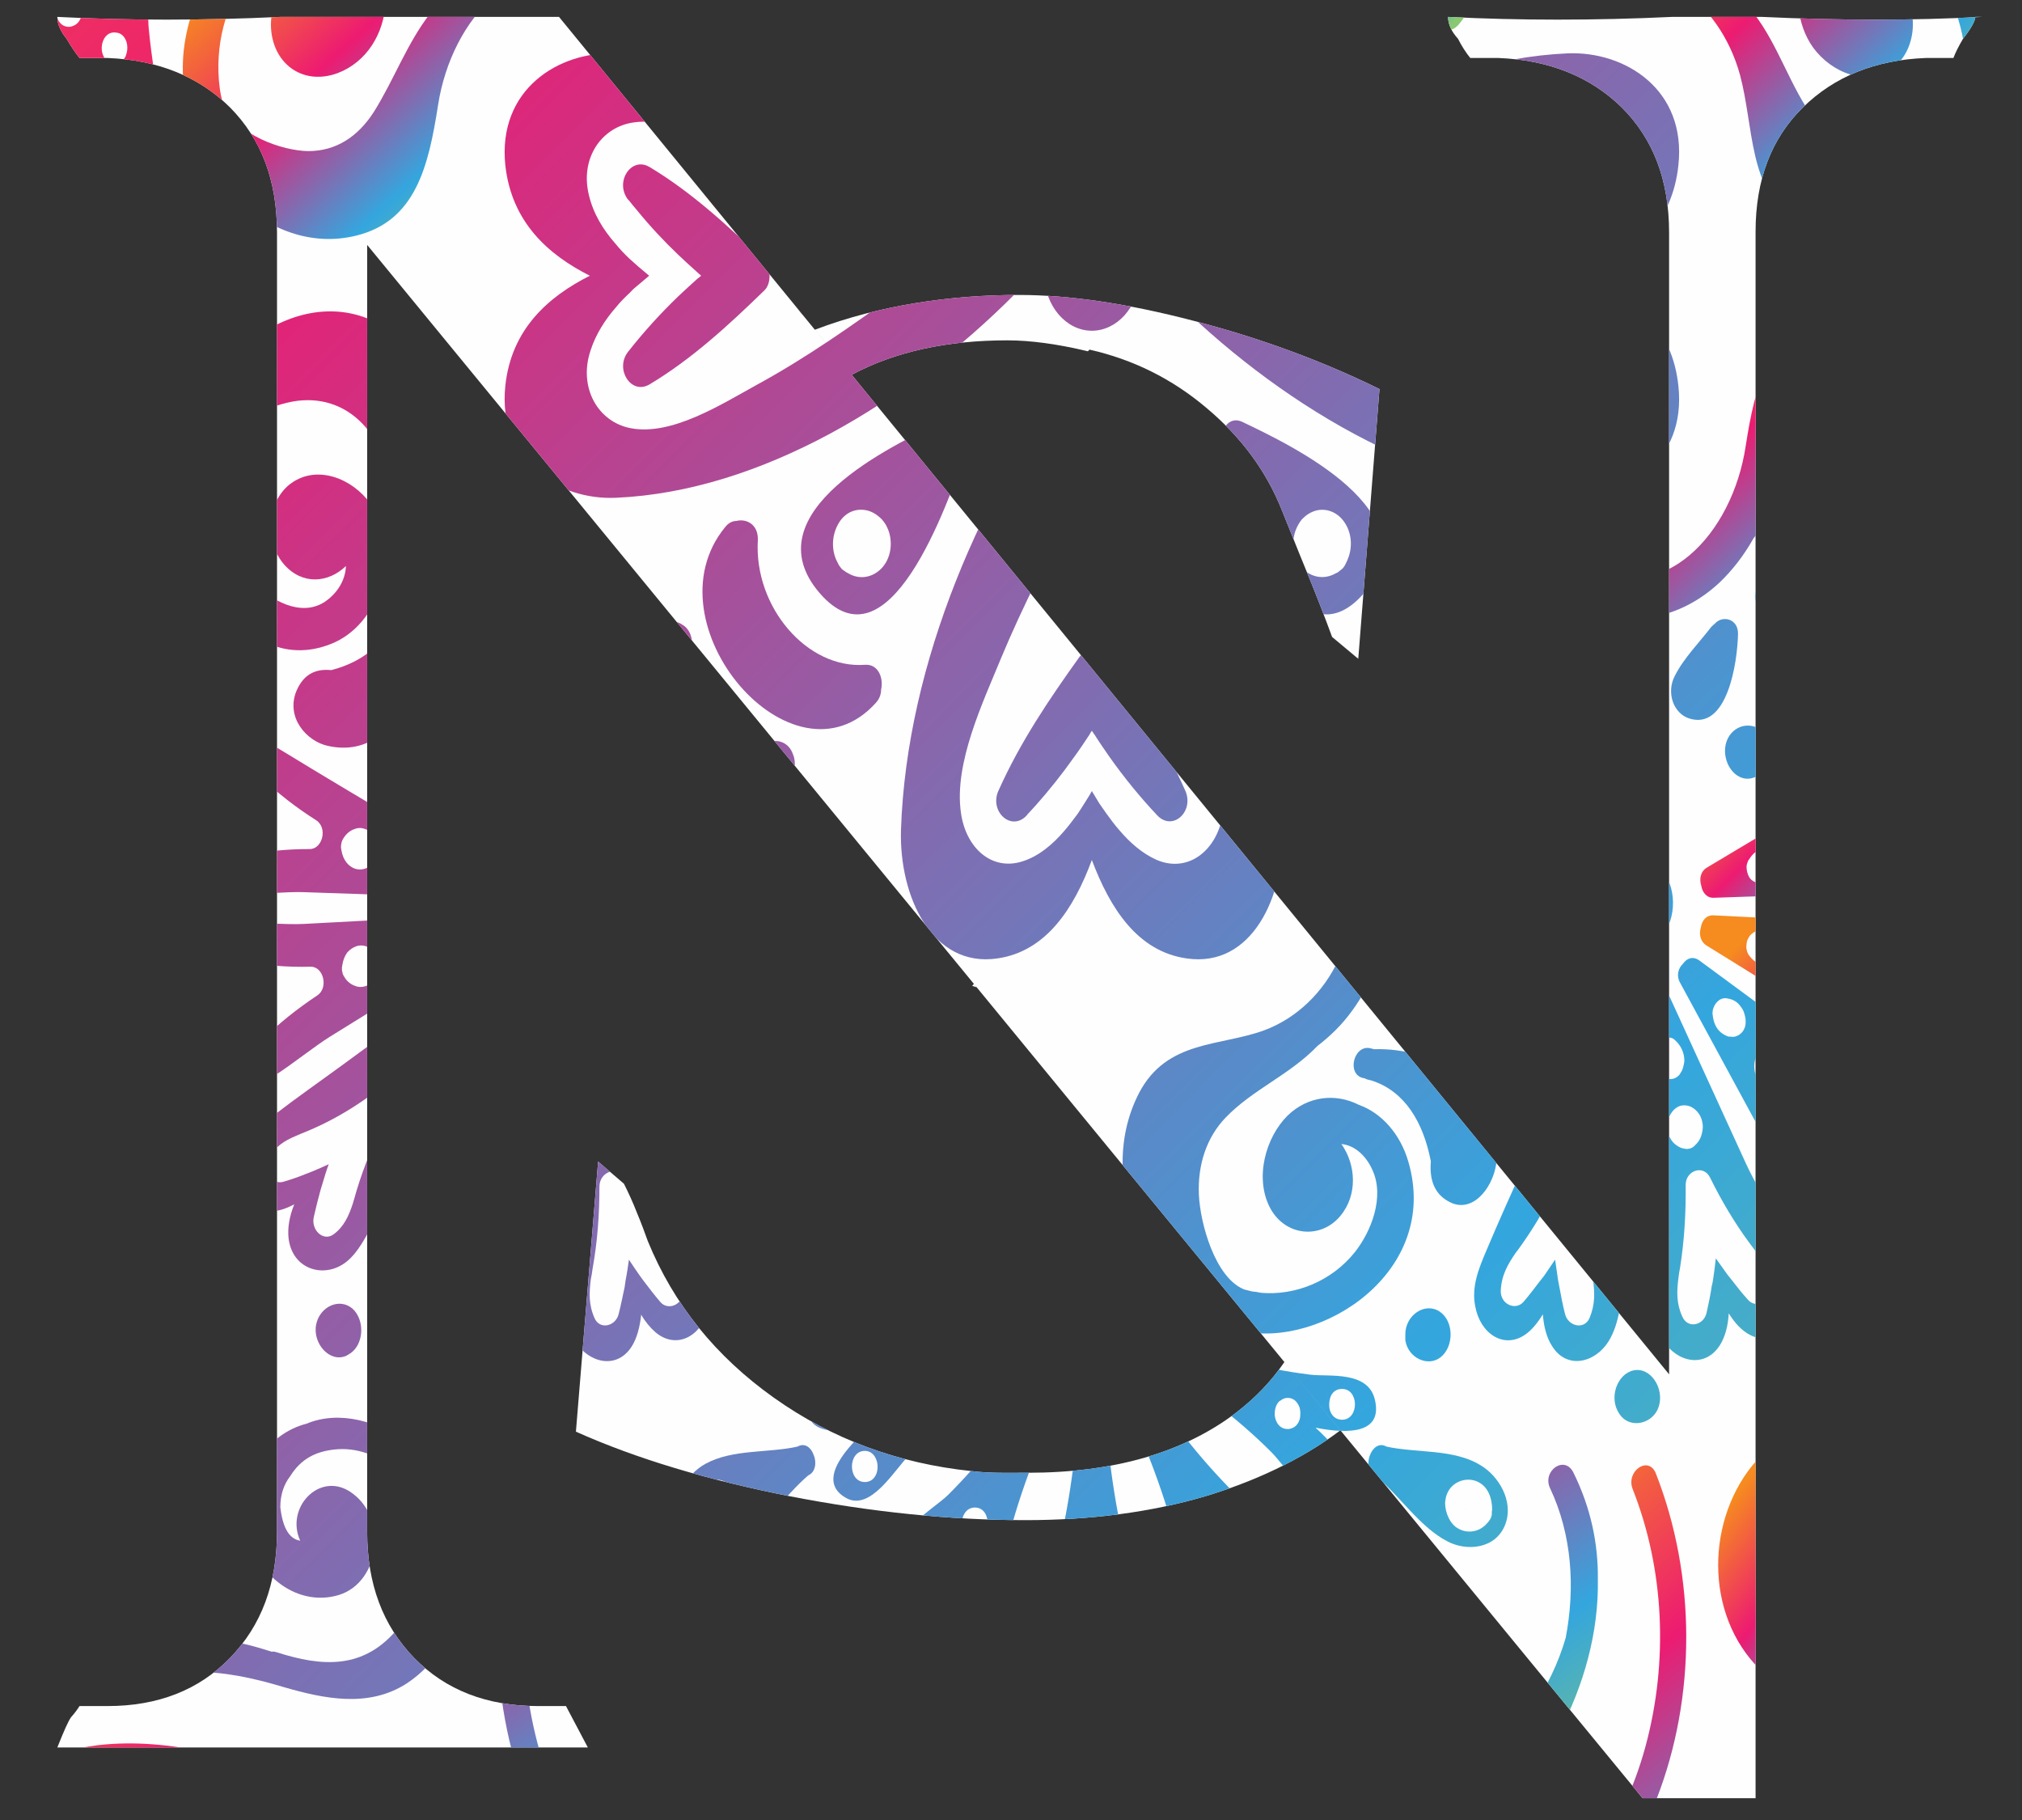 <?xml version="1.0" encoding="UTF-8"?>
<!DOCTYPE svg PUBLIC "-//W3C//DTD SVG 1.1//EN" "http://www.w3.org/Graphics/SVG/1.1/DTD/svg11.dtd">
<!-- Creator: CorelDRAW X7 -->
<svg xmlns="http://www.w3.org/2000/svg" xml:space="preserve" width="100%" height="100%" version="1.1" style="shape-rendering:geometricPrecision; text-rendering:geometricPrecision; image-rendering:optimizeQuality; fill-rule:evenodd; clip-rule:evenodd"
viewBox="0 0 6102 5493"
 xmlns:xlink="http://www.w3.org/1999/xlink"
 enable-background="new 0 0 612 792">
 <rect x="0" y="0" width="6102" height="5493" fill="#333333" stroke="none"/>
 <defs>
  <style type="text/css">
   <![CDATA[
    .fil151 {fill:none}
    .fil0 {fill:#FEFEFE}
    .fil74 {fill:url(#id1)}
    .fil128 {fill:url(#id2)}
    .fil28 {fill:url(#id3)}
    .fil32 {fill:url(#id4)}
    .fil117 {fill:url(#id5)}
    .fil11 {fill:url(#id6)}
    .fil24 {fill:url(#id7)}
    .fil27 {fill:url(#id8)}
    .fil150 {fill:url(#id9)}
    .fil3 {fill:url(#id10)}
    .fil42 {fill:url(#id11)}
    .fil65 {fill:url(#id12)}
    .fil72 {fill:url(#id13)}
    .fil16 {fill:url(#id14)}
    .fil102 {fill:url(#id15)}
    .fil89 {fill:url(#id16)}
    .fil122 {fill:url(#id17)}
    .fil71 {fill:url(#id18)}
    .fil10 {fill:url(#id19)}
    .fil90 {fill:url(#id20)}
    .fil98 {fill:url(#id21)}
    .fil88 {fill:url(#id22)}
    .fil1 {fill:url(#id23)}
    .fil126 {fill:url(#id24)}
    .fil104 {fill:url(#id25)}
    .fil21 {fill:url(#id26)}
    .fil66 {fill:url(#id27)}
    .fil59 {fill:url(#id28)}
    .fil100 {fill:url(#id29)}
    .fil55 {fill:url(#id30)}
    .fil94 {fill:url(#id31)}
    .fil67 {fill:url(#id32)}
    .fil139 {fill:url(#id33)}
    .fil5 {fill:url(#id34)}
    .fil148 {fill:url(#id35)}
    .fil9 {fill:url(#id36)}
    .fil106 {fill:url(#id37)}
    .fil78 {fill:url(#id38)}
    .fil91 {fill:url(#id39)}
    .fil81 {fill:url(#id40)}
    .fil123 {fill:url(#id41)}
    .fil97 {fill:url(#id42)}
    .fil96 {fill:url(#id43)}
    .fil39 {fill:url(#id44)}
    .fil63 {fill:url(#id45)}
    .fil83 {fill:url(#id46)}
    .fil85 {fill:url(#id47)}
    .fil93 {fill:url(#id48)}
    .fil84 {fill:url(#id49)}
    .fil101 {fill:url(#id50)}
    .fil137 {fill:url(#id51)}
    .fil33 {fill:url(#id52)}
    .fil34 {fill:url(#id53)}
    .fil136 {fill:url(#id54)}
    .fil61 {fill:url(#id55)}
    .fil140 {fill:url(#id56)}
    .fil125 {fill:url(#id57)}
    .fil75 {fill:url(#id58)}
    .fil62 {fill:url(#id59)}
    .fil110 {fill:url(#id60)}
    .fil113 {fill:url(#id61)}
    .fil127 {fill:url(#id62)}
    .fil124 {fill:url(#id63)}
    .fil69 {fill:url(#id64)}
    .fil36 {fill:url(#id65)}
    .fil15 {fill:url(#id66)}
    .fil2 {fill:url(#id67)}
    .fil77 {fill:url(#id68)}
    .fil146 {fill:url(#id69)}
    .fil82 {fill:url(#id70)}
    .fil6 {fill:url(#id71)}
    .fil57 {fill:url(#id72)}
    .fil30 {fill:url(#id73)}
    .fil56 {fill:url(#id74)}
    .fil119 {fill:url(#id75)}
    .fil116 {fill:url(#id76)}
    .fil70 {fill:url(#id77)}
    .fil60 {fill:url(#id78)}
    .fil54 {fill:url(#id79)}
    .fil131 {fill:url(#id80)}
    .fil76 {fill:url(#id81)}
    .fil105 {fill:url(#id82)}
    .fil73 {fill:url(#id83)}
    .fil17 {fill:url(#id84)}
    .fil29 {fill:url(#id85)}
    .fil35 {fill:url(#id86)}
    .fil22 {fill:url(#id87)}
    .fil44 {fill:url(#id88)}
    .fil95 {fill:url(#id89)}
    .fil4 {fill:url(#id90)}
    .fil80 {fill:url(#id91)}
    .fil25 {fill:url(#id92)}
    .fil58 {fill:url(#id93)}
    .fil87 {fill:url(#id94)}
    .fil133 {fill:url(#id95)}
    .fil134 {fill:url(#id96)}
    .fil107 {fill:url(#id97)}
    .fil12 {fill:url(#id98)}
    .fil112 {fill:url(#id99)}
    .fil118 {fill:url(#id100)}
    .fil135 {fill:url(#id101)}
    .fil51 {fill:url(#id102)}
    .fil144 {fill:url(#id103)}
    .fil103 {fill:url(#id104)}
    .fil141 {fill:url(#id105)}
    .fil111 {fill:url(#id106)}
    .fil143 {fill:url(#id107)}
    .fil38 {fill:url(#id108)}
    .fil147 {fill:url(#id109)}
    .fil31 {fill:url(#id110)}
    .fil138 {fill:url(#id111)}
    .fil142 {fill:url(#id112)}
    .fil13 {fill:url(#id113)}
    .fil92 {fill:url(#id114)}
    .fil99 {fill:url(#id115)}
    .fil114 {fill:url(#id116)}
    .fil108 {fill:url(#id117)}
    .fil130 {fill:url(#id118)}
    .fil46 {fill:url(#id119)}
    .fil48 {fill:url(#id120)}
    .fil79 {fill:url(#id121)}
    .fil109 {fill:url(#id122)}
    .fil52 {fill:url(#id123)}
    .fil115 {fill:url(#id124)}
    .fil40 {fill:url(#id125)}
    .fil50 {fill:url(#id126)}
    .fil26 {fill:url(#id127)}
    .fil64 {fill:url(#id128)}
    .fil129 {fill:url(#id129)}
    .fil49 {fill:url(#id130)}
    .fil37 {fill:url(#id131)}
    .fil45 {fill:url(#id132)}
    .fil53 {fill:url(#id133)}
    .fil47 {fill:url(#id134)}
    .fil41 {fill:url(#id135)}
    .fil149 {fill:url(#id136)}
    .fil14 {fill:url(#id137)}
    .fil23 {fill:url(#id138)}
    .fil20 {fill:url(#id139)}
    .fil68 {fill:url(#id140)}
    .fil19 {fill:url(#id141)}
    .fil8 {fill:url(#id142)}
    .fil121 {fill:url(#id143)}
    .fil7 {fill:url(#id144)}
    .fil145 {fill:url(#id145)}
    .fil120 {fill:url(#id146)}
    .fil43 {fill:url(#id147)}
    .fil86 {fill:url(#id148)}
    .fil132 {fill:url(#id149)}
    .fil18 {fill:url(#id150)}
   ]]>
  </style>
   <clipPath id="id0">
    <path d="M2459 995c197,-75 412,-105 616,-105 152,0 328,26 527,78 201,52 388,121 561,206l-64 814 -79 -66c-22,-60 -47,-125 -75,-193 -29,-70 -53,-132 -76,-188 -47,-119 -123,-222 -228,-310 -104,-88 -221,-146 -353,-176l-5 5c-92,-22 -173,-33 -243,-33 -182,0 -339,34 -470,104l-111 -136zm488 1984c-4,-1 -9,-3 -13,-4 1,-2 3,-4 5,-6l8 10zm1098 1337c-121,91 -262,155 -408,199 -163,48 -344,72 -543,72 -226,0 -463,-24 -710,-72 -248,-49 -463,-113 -646,-195l67 -815 78 67c13,26 27,56 39,87 13,31 24,61 33,86 78,191 205,348 381,473 176,125 375,198 596,221 57,7 113,5 170,5 260,0 470,-61 628,-181 60,-46 108,-97 146,-153l169 206zm1916 -4265c0,11 -11,33 -37,66 -13,22 -23,42 -29,58l-84 0c-152,6 -275,56 -370,149 -96,94 -143,219 -143,375l0 3998 0 729 -341 0 -360 -438 -3489 -4249 0 3883c0,157 47,283 142,381 95,97 220,145 372,145l86 0 66 125 -666 0 -141 0 -131 0 -663 0c20,-50 33,-80 42,-92 10,-11 18,-22 25,-33l85 0c151,0 275,-48 369,-145 95,-98 142,-224 142,-381l0 -3920c0,-158 -47,-282 -142,-378 -94,-93 -218,-143 -369,-149l-85 0c-13,-16 -26,-36 -39,-58 -18,-22 -28,-44 -28,-66 215,11 438,11 673,0l131 0 141 0 569 0 3350 4096 0 -3445c0,-158 -47,-282 -143,-378 -95,-93 -220,-143 -372,-149l-85 0c-13,-16 -26,-36 -37,-58 -20,-22 -30,-44 -30,-66 215,11 442,11 676,0l131 0 141 0c234,11 454,11 663,0l-20 0z"/>
   </clipPath>
  <linearGradient id="id1" gradientUnits="userSpaceOnUse" x1="-3463.56" y1="-1386.46" x2="5610.01" y2="7763.43">
   <stop offset="0" style="stop-opacity:1; stop-color:#F68B1F"/>
   <stop offset="0.349" style="stop-opacity:1; stop-color:#ED1B71"/>
   <stop offset="0.722" style="stop-opacity:1; stop-color:#34A6DE"/>
   <stop offset="1" style="stop-opacity:1; stop-color:#8AC871"/>
  </linearGradient>
  <linearGradient id="id2" gradientUnits="userSpaceOnUse" xlink:href="#id1" x1="-3351.24" y1="-2161.4" x2="6332.93" y2="7522.07">
  </linearGradient>
  <linearGradient id="id3" gradientUnits="userSpaceOnUse" xlink:href="#id1" x1="-1853.06" y1="-3588.04" x2="7622.31" y2="5867.33">
  </linearGradient>
  <linearGradient id="id4" gradientUnits="userSpaceOnUse" xlink:href="#id1" x1="-3735.4" y1="-1337.81" x2="5700.64" y2="8119.31">
  </linearGradient>
  <linearGradient id="id5" gradientUnits="userSpaceOnUse" xlink:href="#id1" x1="-972.972" y1="-4598.26" x2="8483.8" y2="4858.5">
  </linearGradient>
  <linearGradient id="id6" gradientUnits="userSpaceOnUse" xlink:href="#id1" x1="-1566.82" y1="-3946.95" x2="7909.69" y2="5550.63">
  </linearGradient>
  <linearGradient id="id7" gradientUnits="userSpaceOnUse" xlink:href="#id1" x1="826" y1="-214.925" x2="1615.95" y2="647.358">
  </linearGradient>
  <linearGradient id="id8" gradientUnits="userSpaceOnUse" xlink:href="#id1" x1="-3982.7" y1="-1063.03" x2="5473.52" y2="8413.69">
  </linearGradient>
  <linearGradient id="id9" gradientUnits="userSpaceOnUse" xlink:href="#id1" x1="-5072.93" y1="218.087" x2="4362.91" y2="9674.46">
  </linearGradient>
  <linearGradient id="id10" gradientUnits="userSpaceOnUse" xlink:href="#id1" x1="-2532.19" y1="-4128.45" x2="3468.51" y2="1690.9">
  </linearGradient>
  <linearGradient id="id11" gradientUnits="userSpaceOnUse" xlink:href="#id1" x1="2682.87" y1="4314.97" x2="3907.62" y2="6155.67">
  </linearGradient>
  <linearGradient id="id12" gradientUnits="userSpaceOnUse" xlink:href="#id1" x1="-3276.09" y1="-1761.8" x2="6031.26" y2="7545.62">
  </linearGradient>
  <linearGradient id="id13" gradientUnits="userSpaceOnUse" xlink:href="#id1" x1="1161.06" y1="3667.49" x2="4036.68" y2="6637.41">
  </linearGradient>
  <linearGradient id="id14" gradientUnits="userSpaceOnUse" xlink:href="#id1" x1="-1599.4" y1="-3911.26" x2="7896.58" y2="5563.96">
  </linearGradient>
  <linearGradient id="id15" gradientUnits="userSpaceOnUse" xlink:href="#id1" x1="-1907.81" y1="-3521.06" x2="7588.3" y2="5955.45">
  </linearGradient>
  <linearGradient id="id16" gradientUnits="userSpaceOnUse" xlink:href="#id1" x1="2166.75" y1="4553.11" x2="2166.83" y2="4553.2">
  </linearGradient>
  <linearGradient id="id17" gradientUnits="userSpaceOnUse" xlink:href="#id1" x1="-2914.37" y1="-2239.65" x2="6479.45" y2="7154.33">
  </linearGradient>
  <linearGradient id="id18" gradientUnits="userSpaceOnUse" xlink:href="#id1" x1="-3141.11" y1="-2155.11" x2="6377.09" y2="7362.88">
  </linearGradient>
  <linearGradient id="id19" gradientUnits="userSpaceOnUse" xlink:href="#id1" x1="-2488.66" y1="-2821.26" x2="6967.69" y2="6635.1">
  </linearGradient>
  <linearGradient id="id20" gradientUnits="userSpaceOnUse" xlink:href="#id1" x1="-3400.78" y1="-1209.05" x2="5647.28" y2="7838.83">
  </linearGradient>
  <linearGradient id="id21" gradientUnits="userSpaceOnUse" xlink:href="#id1" x1="-2060.02" y1="-3279.98" x2="7337.3" y2="6117.17">
  </linearGradient>
  <linearGradient id="id22" gradientUnits="userSpaceOnUse" xlink:href="#id1" x1="-3862.97" y1="-1605.99" x2="5851" y2="8182.98">
  </linearGradient>
  <linearGradient id="id23" gradientUnits="userSpaceOnUse" xlink:href="#id1" x1="-5124.68" y1="-1050.13" x2="5249.73" y2="9356.27">
  </linearGradient>
  <linearGradient id="id24" gradientUnits="userSpaceOnUse" xlink:href="#id1" x1="-3108.07" y1="-2066.08" x2="6347.25" y2="7390.51">
  </linearGradient>
  <linearGradient id="id25" gradientUnits="userSpaceOnUse" xlink:href="#id1" x1="-803.283" y1="-4775.24" x2="8672.48" y2="4680.51">
  </linearGradient>
  <linearGradient id="id26" gradientUnits="userSpaceOnUse" xlink:href="#id1" x1="-2703.02" y1="-2435.23" x2="6607.85" y2="6895.85">
  </linearGradient>
  <linearGradient id="id27" gradientUnits="userSpaceOnUse" xlink:href="#id1" x1="-2341.25" y1="-3626.45" x2="7507.59" y2="6222.52">
  </linearGradient>
  <linearGradient id="id28" gradientUnits="userSpaceOnUse" xlink:href="#id1" x1="-1614.63" y1="-3891.41" x2="7882.43" y2="5605.65">
  </linearGradient>
  <linearGradient id="id29" gradientUnits="userSpaceOnUse" xlink:href="#id1" x1="-1128.81" y1="-4442.88" x2="8368.42" y2="5054.17">
  </linearGradient>
  <linearGradient id="id30" gradientUnits="userSpaceOnUse" xlink:href="#id1" x1="3076.42" y1="-259.709" x2="3513.93" y2="554.65">
  </linearGradient>
  <linearGradient id="id31" gradientUnits="userSpaceOnUse" xlink:href="#id1" x1="-2904.51" y1="-2462.86" x2="6631.7" y2="7053.45">
  </linearGradient>
  <linearGradient id="id32" gradientUnits="userSpaceOnUse" xlink:href="#id1" x1="-3462.04" y1="-1871.02" x2="6143.18" y2="7734.25">
  </linearGradient>
  <linearGradient id="id33" gradientUnits="userSpaceOnUse" xlink:href="#id1" x1="-3514.76" y1="-1821.72" x2="6044.31" y2="7757.56">
  </linearGradient>
  <linearGradient id="id34" gradientUnits="userSpaceOnUse" xlink:href="#id1" x1="-2996.65" y1="-2507.88" x2="6624.17" y2="7085.48">
  </linearGradient>
  <linearGradient id="id35" gradientUnits="userSpaceOnUse" xlink:href="#id1" x1="-4904.61" y1="37.461" x2="4531.16" y2="9493.91">
  </linearGradient>
  <linearGradient id="id36" gradientUnits="userSpaceOnUse" xlink:href="#id1" x1="-1741.78" y1="-4113.44" x2="8038.55" y2="5646.6">
  </linearGradient>
  <linearGradient id="id37" gradientUnits="userSpaceOnUse" xlink:href="#id1" x1="-2196.5" y1="-3160.82" x2="7260.36" y2="6316.63">
  </linearGradient>
  <linearGradient id="id38" gradientUnits="userSpaceOnUse" xlink:href="#id1" x1="98.937" y1="2144.68" x2="99.732" y2="2145.45">
  </linearGradient>
  <linearGradient id="id39" gradientUnits="userSpaceOnUse" xlink:href="#id1" x1="-4402.61" y1="-561.358" x2="5033.17" y2="8895.24">
  </linearGradient>
  <linearGradient id="id40" gradientUnits="userSpaceOnUse" xlink:href="#id1" x1="-3326.96" y1="-3487.94" x2="3414.62" y2="3221.51">
  </linearGradient>
  <linearGradient id="id41" gradientUnits="userSpaceOnUse" xlink:href="#id1" x1="-1381.89" y1="-4607.23" x2="8419.99" y2="5194.71">
  </linearGradient>
  <linearGradient id="id42" gradientUnits="userSpaceOnUse" xlink:href="#id1" x1="-2153.39" y1="-3276.7" x2="7342.14" y2="6239.14">
  </linearGradient>
  <linearGradient id="id43" gradientUnits="userSpaceOnUse" xlink:href="#id1" x1="-884.524" y1="-4601.46" x2="8512.63" y2="4795.85">
  </linearGradient>
  <linearGradient id="id44" gradientUnits="userSpaceOnUse" xlink:href="#id1" x1="-3416" y1="-1735.74" x2="6040.08" y2="7720.26">
  </linearGradient>
  <linearGradient id="id45" gradientUnits="userSpaceOnUse" xlink:href="#id1" x1="-3809.83" y1="-1695.27" x2="6019.58" y2="8154.25">
  </linearGradient>
  <linearGradient id="id46" gradientUnits="userSpaceOnUse" xlink:href="#id1" x1="4423.54" y1="4553.3" x2="4423.57" y2="4553.34">
  </linearGradient>
  <linearGradient id="id47" gradientUnits="userSpaceOnUse" xlink:href="#id1" x1="-2566.08" y1="-2544.44" x2="6785.74" y2="6786.77">
  </linearGradient>
  <linearGradient id="id48" gradientUnits="userSpaceOnUse" xlink:href="#id1" x1="-4536.78" y1="-433.89" x2="4939.23" y2="9042.58">
  </linearGradient>
  <linearGradient id="id49" gradientUnits="userSpaceOnUse" xlink:href="#id1" x1="-2965.18" y1="-2986.65" x2="6960.93" y2="6868.99">
  </linearGradient>
  <linearGradient id="id50" gradientUnits="userSpaceOnUse" xlink:href="#id1" x1="-1922.41" y1="-3483.41" x2="7533.44" y2="5992.53">
  </linearGradient>
  <linearGradient id="id51" gradientUnits="userSpaceOnUse" xlink:href="#id1" x1="-3002.55" y1="-1576.39" x2="5982.91" y2="7388.81">
  </linearGradient>
  <linearGradient id="id52" gradientUnits="userSpaceOnUse" xlink:href="#id1" x1="-2220" y1="-3134.6" x2="7235.69" y2="6342.52">
  </linearGradient>
  <linearGradient id="id53" gradientUnits="userSpaceOnUse" xlink:href="#id1" x1="-3791.16" y1="-1272.59" x2="5664.33" y2="8182.97">
  </linearGradient>
  <linearGradient id="id54" gradientUnits="userSpaceOnUse" xlink:href="#id1" x1="-2676.92" y1="-2646.69" x2="6863.89" y2="6894.04">
  </linearGradient>
  <linearGradient id="id55" gradientUnits="userSpaceOnUse" xlink:href="#id1" x1="-3415.35" y1="-1334.95" x2="5629.02" y2="7729.7">
  </linearGradient>
  <linearGradient id="id56" gradientUnits="userSpaceOnUse" xlink:href="#id1" x1="-3939.56" y1="-1466.87" x2="5721.51" y2="8235.03">
  </linearGradient>
  <linearGradient id="id57" gradientUnits="userSpaceOnUse" xlink:href="#id1" x1="-1935.67" y1="-3470.15" x2="7521.33" y2="6006.42">
  </linearGradient>
  <linearGradient id="id58" gradientUnits="userSpaceOnUse" xlink:href="#id1" x1="-4363.28" y1="-2340.06" x2="101.74" y2="1849.33">
  </linearGradient>
  <linearGradient id="id59" gradientUnits="userSpaceOnUse" xlink:href="#id1" x1="-1900.71" y1="-3731.35" x2="7685.03" y2="5874.68">
  </linearGradient>
  <linearGradient id="id60" gradientUnits="userSpaceOnUse" xlink:href="#id1" x1="-1653.4" y1="-4014.84" x2="7945.04" y2="5583.45">
  </linearGradient>
  <linearGradient id="id61" gradientUnits="userSpaceOnUse" xlink:href="#id1" x1="-2161.83" y1="-3175.11" x2="7292.93" y2="6259.28">
  </linearGradient>
  <linearGradient id="id62" gradientUnits="userSpaceOnUse" xlink:href="#id1" x1="-1176.38" y1="-4323.57" x2="8258.94" y2="5133.5">
  </linearGradient>
  <linearGradient id="id63" gradientUnits="userSpaceOnUse" xlink:href="#id1" x1="-3084.21" y1="-2117.24" x2="6371.91" y2="7359.58">
  </linearGradient>
  <linearGradient id="id64" gradientUnits="userSpaceOnUse" xlink:href="#id1" x1="-3656.02" y1="-1828.25" x2="6026.81" y2="7874.52">
  </linearGradient>
  <linearGradient id="id65" gradientUnits="userSpaceOnUse" xlink:href="#id1" x1="-2438.94" y1="-2874.25" x2="7017.58" y2="6581.25">
  </linearGradient>
  <linearGradient id="id66" gradientUnits="userSpaceOnUse" xlink:href="#id1" x1="-2773.98" y1="-2454.41" x2="6681.85" y2="7001.22">
  </linearGradient>
  <linearGradient id="id67" gradientUnits="userSpaceOnUse" xlink:href="#id1" x1="110.217" y1="1040.91" x2="2477.7" y2="3421.94">
  </linearGradient>
  <linearGradient id="id68" gradientUnits="userSpaceOnUse" xlink:href="#id1" x1="-106.992" y1="1950.98" x2="279.976" y2="2313.14">
  </linearGradient>
  <linearGradient id="id69" gradientUnits="userSpaceOnUse" xlink:href="#id1" x1="593.339" y1="5926.71" x2="675.933" y2="6039.99">
  </linearGradient>
  <linearGradient id="id70" gradientUnits="userSpaceOnUse" xlink:href="#id1" x1="4252.1" y1="4102.72" x2="4530.98" y2="4935.45">
  </linearGradient>
  <linearGradient id="id71" gradientUnits="userSpaceOnUse" xlink:href="#id1" x1="5566.58" y1="4000.43" x2="5567.32" y2="4001.17">
  </linearGradient>
  <linearGradient id="id72" gradientUnits="userSpaceOnUse" xlink:href="#id1" x1="-2122.53" y1="-3474.62" x2="7503.15" y2="6171.36">
  </linearGradient>
  <linearGradient id="id73" gradientUnits="userSpaceOnUse" xlink:href="#id1" x1="-3991.57" y1="-1032.8" x2="5444.39" y2="8424.28">
  </linearGradient>
  <linearGradient id="id74" gradientUnits="userSpaceOnUse" xlink:href="#id1" x1="-896.74" y1="-4404.26" x2="8351.92" y2="4844.24">
  </linearGradient>
  <linearGradient id="id75" gradientUnits="userSpaceOnUse" xlink:href="#id1" x1="-1818.06" y1="-3277.87" x2="7413.54" y2="5953.67">
  </linearGradient>
  <linearGradient id="id76" gradientUnits="userSpaceOnUse" xlink:href="#id1" x1="-3233.72" y1="-2159" x2="6383.95" y2="7458.86">
  </linearGradient>
  <linearGradient id="id77" gradientUnits="userSpaceOnUse" xlink:href="#id1" x1="-2948.68" y1="-1987.11" x2="6272.84" y2="7340.39">
  </linearGradient>
  <linearGradient id="id78" gradientUnits="userSpaceOnUse" xlink:href="#id1" x1="-3662.45" y1="-1411.69" x2="5794.04" y2="8044.78">
  </linearGradient>
  <linearGradient id="id79" gradientUnits="userSpaceOnUse" xlink:href="#id1" x1="-2310.43" y1="-2453.7" x2="6838.43" y2="6695.19">
  </linearGradient>
  <linearGradient id="id80" gradientUnits="userSpaceOnUse" xlink:href="#id1" x1="-2999.87" y1="-2239.66" x2="6477.62" y2="7217.78">
  </linearGradient>
  <linearGradient id="id81" gradientUnits="userSpaceOnUse" xlink:href="#id1" x1="98.472" y1="2145.37" x2="98.512" y2="2145.4">
  </linearGradient>
  <linearGradient id="id82" gradientUnits="userSpaceOnUse" xlink:href="#id1" x1="-1535.19" y1="-3929.59" x2="7940.83" y2="5525.89">
  </linearGradient>
  <linearGradient id="id83" gradientUnits="userSpaceOnUse" xlink:href="#id1" x1="-3735.19" y1="-1432.44" x2="5763.23" y2="8086.49">
  </linearGradient>
  <linearGradient id="id84" gradientUnits="userSpaceOnUse" xlink:href="#id1" x1="-3128.52" y1="-2074.11" x2="6327.62" y2="7381.52">
  </linearGradient>
  <linearGradient id="id85" gradientUnits="objectBoundingBox" xlink:href="#id1" x1="15%" y1="14.286%" x2="85%" y2="80.952%">
  </linearGradient>
  <linearGradient id="id86" gradientUnits="userSpaceOnUse" xlink:href="#id1" x1="-3342.52" y1="-1813.99" x2="6113" y2="7641.43">
  </linearGradient>
  <linearGradient id="id87" gradientUnits="userSpaceOnUse" xlink:href="#id1" x1="-2552.81" y1="-3218.57" x2="7232.85" y2="6546.77">
  </linearGradient>
  <linearGradient id="id88" gradientUnits="userSpaceOnUse" xlink:href="#id1" x1="-4529.17" y1="-90.5" x2="4641.78" y2="9100.28">
  </linearGradient>
  <linearGradient id="id89" gradientUnits="userSpaceOnUse" xlink:href="#id1" x1="-4619.69" y1="-526.969" x2="4979.13" y2="9091.69">
  </linearGradient>
  <linearGradient id="id90" gradientUnits="userSpaceOnUse" xlink:href="#id1" x1="-672.043" y1="2234.69" x2="1784.27" y2="4682.02">
  </linearGradient>
  <linearGradient id="id91" gradientUnits="userSpaceOnUse" xlink:href="#id1" x1="4423.2" y1="4554.46" x2="4423.86" y2="4555.14">
  </linearGradient>
  <linearGradient id="id92" gradientUnits="userSpaceOnUse" xlink:href="#id1" x1="-2918.8" y1="-2460.75" x2="6664.12" y2="7121.97">
  </linearGradient>
  <linearGradient id="id93" gradientUnits="userSpaceOnUse" xlink:href="#id1" x1="-1895.35" y1="-3323.62" x2="7373.53" y2="5945.24">
  </linearGradient>
  <linearGradient id="id94" gradientUnits="userSpaceOnUse" xlink:href="#id1" x1="2166.46" y1="4553.81" x2="2167.31" y2="4554.67">
  </linearGradient>
  <linearGradient id="id95" gradientUnits="userSpaceOnUse" xlink:href="#id1" x1="-3592.9" y1="-2139.66" x2="6291.07" y2="7744.56">
  </linearGradient>
  <linearGradient id="id96" gradientUnits="userSpaceOnUse" xlink:href="#id1" x1="-3361.04" y1="-2162.13" x2="6565.28" y2="7764.13">
  </linearGradient>
  <linearGradient id="id97" gradientUnits="userSpaceOnUse" xlink:href="#id1" x1="-1484.06" y1="-3963.71" x2="7952.13" y2="5492.99">
  </linearGradient>
  <linearGradient id="id98" gradientUnits="userSpaceOnUse" xlink:href="#id1" x1="-2658.56" y1="-2608.46" x2="6797.24" y2="6847.54">
  </linearGradient>
  <linearGradient id="id99" gradientUnits="userSpaceOnUse" xlink:href="#id1" x1="-3017.36" y1="-2047.07" x2="6297.43" y2="7267.6">
  </linearGradient>
  <linearGradient id="id100" gradientUnits="userSpaceOnUse" xlink:href="#id1" x1="-2941.94" y1="-2338.54" x2="6575.64" y2="7179.58">
  </linearGradient>
  <linearGradient id="id101" gradientUnits="userSpaceOnUse" xlink:href="#id1" x1="-2740.63" y1="-2403.12" x2="6631" y2="6968.72">
  </linearGradient>
  <linearGradient id="id102" gradientUnits="userSpaceOnUse" xlink:href="#id1" x1="-4593.91" y1="-11.134" x2="4596.17" y2="9199.42">
  </linearGradient>
  <linearGradient id="id103" gradientUnits="userSpaceOnUse" xlink:href="#id1" x1="-4394.78" y1="-585.441" x2="5056.51" y2="8886.15">
  </linearGradient>
  <linearGradient id="id104" gradientUnits="userSpaceOnUse" xlink:href="#id1" x1="-1466.21" y1="-4004.34" x2="7990.82" y2="5472.9">
  </linearGradient>
  <linearGradient id="id105" gradientUnits="userSpaceOnUse" xlink:href="#id1" x1="-2863.66" y1="-2345.65" x2="6551.7" y2="7068.35">
  </linearGradient>
  <linearGradient id="id106" gradientUnits="userSpaceOnUse" xlink:href="#id1" x1="-2738.2" y1="-2523.43" x2="6718.14" y2="6932.88">
  </linearGradient>
  <linearGradient id="id107" gradientUnits="userSpaceOnUse" xlink:href="#id1" x1="5279.86" y1="4453.78" x2="5922.09" y2="4954.57">
  </linearGradient>
  <linearGradient id="id108" gradientUnits="userSpaceOnUse" xlink:href="#id1" x1="546.528" y1="-291.906" x2="551.236" y2="-265.417">
  </linearGradient>
  <linearGradient id="id109" gradientUnits="userSpaceOnUse" xlink:href="#id1" x1="5906.31" y1="5931.33" x2="5990.5" y2="6035.66">
  </linearGradient>
  <linearGradient id="id110" gradientUnits="userSpaceOnUse" xlink:href="#id1" x1="5953.11" y1="3463.32" x2="6023.43" y2="3494.6">
  </linearGradient>
  <linearGradient id="id111" gradientUnits="userSpaceOnUse" xlink:href="#id1" x1="3222.63" y1="5826.59" x2="3367.75" y2="5996.87">
  </linearGradient>
  <linearGradient id="id112" gradientUnits="userSpaceOnUse" xlink:href="#id1" x1="-3863.5" y1="-1173.69" x2="5571.81" y2="8260.98">
  </linearGradient>
  <linearGradient id="id113" gradientUnits="userSpaceOnUse" xlink:href="#id1" x1="-2887.67" y1="-2332.38" x2="6567.71" y2="7123.7">
  </linearGradient>
  <linearGradient id="id114" gradientUnits="userSpaceOnUse" xlink:href="#id1" x1="5916.46" y1="4697.33" x2="6016.43" y2="4776.15">
  </linearGradient>
  <linearGradient id="id115" gradientUnits="userSpaceOnUse" xlink:href="#id1" x1="-1072.91" y1="-4459.19" x2="8382.37" y2="4995.57">
  </linearGradient>
  <linearGradient id="id116" gradientUnits="userSpaceOnUse" xlink:href="#id1" x1="5316.39" y1="-253.571" x2="5438.68" y2="-122.61">
  </linearGradient>
  <linearGradient id="id117" gradientUnits="userSpaceOnUse" xlink:href="#id1" x1="1952.1" y1="-299.815" x2="1976.31" y2="-200.921">
  </linearGradient>
  <linearGradient id="id118" gradientUnits="userSpaceOnUse" xlink:href="#id1" x1="111.882" y1="1057.44" x2="422.059" y2="1283.7">
  </linearGradient>
  <linearGradient id="id119" gradientUnits="userSpaceOnUse" xlink:href="#id1" x1="1415.35" y1="5943.66" x2="1451.67" y2="6046.2">
  </linearGradient>
  <linearGradient id="id120" gradientUnits="userSpaceOnUse" xlink:href="#id1" x1="4967.69" y1="5960.17" x2="4991.17" y2="6045.49">
  </linearGradient>
  <linearGradient id="id121" gradientUnits="userSpaceOnUse" xlink:href="#id1" x1="62.701" y1="1967.06" x2="293.327" y2="2128.8">
  </linearGradient>
  <linearGradient id="id122" gradientUnits="userSpaceOnUse" xlink:href="#id1" x1="4614.12" y1="-299.815" x2="4638.35" y2="-200.894">
  </linearGradient>
  <linearGradient id="id123" gradientUnits="userSpaceOnUse" xlink:href="#id1" x1="4698.94" y1="5859.69" x2="4792.02" y2="6062.98">
  </linearGradient>
  <linearGradient id="id124" gradientUnits="userSpaceOnUse" xlink:href="#id1" x1="1150.92" y1="-254.252" x2="1273.2" y2="-121.941">
  </linearGradient>
  <linearGradient id="id125" gradientUnits="userSpaceOnUse" xlink:href="#id1" x1="5964.07" y1="2001.51" x2="6024.26" y2="2024">
  </linearGradient>
  <linearGradient id="id126" gradientUnits="userSpaceOnUse" xlink:href="#id1" x1="5386.32" y1="5806.52" x2="5513.96" y2="6080.11">
  </linearGradient>
  <linearGradient id="id127" gradientUnits="userSpaceOnUse" xlink:href="#id1" x1="4956.87" y1="1031.3" x2="5759.67" y2="1878.41">
  </linearGradient>
  <linearGradient id="id128" gradientUnits="userSpaceOnUse" xlink:href="#id1" x1="5314.44" y1="2783.63" x2="5832.48" y2="3288.76">
  </linearGradient>
  <linearGradient id="id129" gradientUnits="userSpaceOnUse" xlink:href="#id1" x1="131.142" y1="713.374" x2="362.661" y2="950.283">
  </linearGradient>
  <linearGradient id="id130" gradientUnits="userSpaceOnUse" xlink:href="#id1" x1="1599.37" y1="5960.2" x2="1622.7" y2="6045.47">
  </linearGradient>
  <linearGradient id="id131" gradientUnits="userSpaceOnUse" xlink:href="#id1" x1="6001.85" y1="-289.736" x2="6011.62" y2="-272.988">
  </linearGradient>
  <linearGradient id="id132" gradientUnits="userSpaceOnUse" xlink:href="#id1" x1="5138.69" y1="5943.66" x2="5175.09" y2="6046.21">
  </linearGradient>
  <linearGradient id="id133" gradientUnits="userSpaceOnUse" xlink:href="#id1" x1="1798.45" y1="5859.75" x2="1891.29" y2="6062.94">
  </linearGradient>
  <linearGradient id="id134" gradientUnits="userSpaceOnUse" xlink:href="#id1" x1="1076.46" y1="5806.52" x2="1204.06" y2="6080.13">
  </linearGradient>
  <linearGradient id="id135" gradientUnits="userSpaceOnUse" xlink:href="#id1" x1="118.217" y1="2448.67" x2="186.594" y2="2563.17">
  </linearGradient>
  <linearGradient id="id136" gradientUnits="userSpaceOnUse" xlink:href="#id1" x1="5996.43" y1="5520.64" x2="6020.26" y2="5525.12">
  </linearGradient>
  <linearGradient id="id137" gradientUnits="userSpaceOnUse" xlink:href="#id1" x1="5915.07" y1="791.697" x2="6012.46" y2="871.858">
  </linearGradient>
  <linearGradient id="id138" gradientUnits="userSpaceOnUse" xlink:href="#id1" x1="4961.47" y1="-205.839" x2="5755.09" y2="641.091">
  </linearGradient>
  <linearGradient id="id139" gradientUnits="userSpaceOnUse" xlink:href="#id1" x1="4525.37" y1="4467.83" x2="5790.62" y2="6004.24">
  </linearGradient>
  <linearGradient id="id140" gradientUnits="userSpaceOnUse" xlink:href="#id1" x1="5316.83" y1="2191.64" x2="5830.94" y2="2691.39">
  </linearGradient>
  <linearGradient id="id141" gradientUnits="userSpaceOnUse" xlink:href="#id1" x1="96.035" y1="2723.02" x2="207.409" y2="2861.7">
  </linearGradient>
  <linearGradient id="id142" gradientUnits="userSpaceOnUse" xlink:href="#id1" x1="4192.85" y1="-221.571" x2="4431.94" y2="26.512">
  </linearGradient>
  <linearGradient id="id143" gradientUnits="userSpaceOnUse" xlink:href="#id1" x1="1393.57" y1="-289.047" x2="1427.53" y2="-204.059">
  </linearGradient>
  <linearGradient id="id144" gradientUnits="userSpaceOnUse" xlink:href="#id1" x1="2158.31" y1="-221.421" x2="2397.63" y2="26.339">
  </linearGradient>
  <linearGradient id="id145" gradientUnits="userSpaceOnUse" xlink:href="#id1" x1="38.142" y1="3325.93" x2="384.547" y2="3545.8">
  </linearGradient>
  <linearGradient id="id146" gradientUnits="userSpaceOnUse" xlink:href="#id1" x1="5162.76" y1="-289.106" x2="5196.87" y2="-204.031">
  </linearGradient>
  <linearGradient id="id147" gradientUnits="userSpaceOnUse" xlink:href="#id1" x1="103.154" y1="4363.59" x2="329.016" y2="4552.61">
  </linearGradient>
  <linearGradient id="id148" gradientUnits="userSpaceOnUse" xlink:href="#id1" x1="148.681" y1="-281.728" x2="207.323" y2="-146.661">
  </linearGradient>
  <linearGradient id="id149" gradientUnits="userSpaceOnUse" xlink:href="#id1" x1="111.193" y1="378.374" x2="422.772" y2="604.098">
  </linearGradient>
  <linearGradient id="id150" gradientUnits="userSpaceOnUse" xlink:href="#id1" x1="639.232" y1="4375.06" x2="1745.62" y2="6097.12">
  </linearGradient>
 </defs>
 <g id="Camada_x0020_1">
  <g>
   <path class="fil0" d="M2459 995c197,-75 412,-105 616,-105 152,0 328,26 527,78 201,52 388,121 561,206l-64 814 -79 -66c-22,-60 -47,-125 -75,-193 -29,-70 -53,-132 -76,-188 -47,-119 -123,-222 -228,-310 -104,-88 -221,-146 -353,-176l-5 5c-92,-22 -173,-33 -243,-33 -182,0 -339,34 -470,104l-111 -136zm488 1984c-4,-1 -9,-3 -13,-4 1,-2 3,-4 5,-6l8 10zm1098 1337c-121,91 -262,155 -408,199 -163,48 -344,72 -543,72 -226,0 -463,-24 -710,-72 -248,-49 -463,-113 -646,-195l67 -815 78 67c13,26 27,56 39,87 13,31 24,61 33,86 78,191 205,348 381,473 176,125 375,198 596,221 57,7 113,5 170,5 260,0 470,-61 628,-181 60,-46 108,-97 146,-153l169 206zm1916 -4265c0,11 -11,33 -37,66 -13,22 -23,42 -29,58l-84 0c-152,6 -275,56 -370,149 -96,94 -143,219 -143,375l0 3998 0 729 -341 0 -360 -438 -3489 -4249 0 3883c0,157 47,283 142,381 95,97 220,145 372,145l86 0 66 125 -666 0 -141 0 -131 0 -663 0c20,-50 33,-80 42,-92 10,-11 18,-22 25,-33l85 0c151,0 275,-48 369,-145 95,-98 142,-224 142,-381l0 -3920c0,-158 -47,-282 -142,-378 -94,-93 -218,-143 -369,-149l-85 0c-13,-16 -26,-36 -39,-58 -18,-22 -28,-44 -28,-66 215,11 438,11 673,0l131 0 141 0 569 0 3350 4096 0 -3445c0,-158 -47,-282 -143,-378 -95,-93 -220,-143 -372,-149l-85 0c-13,-16 -26,-36 -37,-58 -20,-22 -30,-44 -30,-66 215,11 442,11 676,0l131 0 141 0c234,11 454,11 663,0l-20 0z"/>
  </g>
  <g style="clip-path:url(#id0)">
   <g>
    <g id="_2009937824464">
     <path id="1" class="fil1" d="M1541 5762c3,-8 6,-15 8,-23 -2,5 -5,10 -6,16 -1,2 -2,4 -2,7z"/>
     <path class="fil2" d="M1327 2266l0 0 0 0c0,1 0,1 0,2 0,-1 0,-1 0,-1 0,-1 0,-1 0,-1z"/>
     <path class="fil3" d="M4528 3123c0,0 0,0 1,0 -1,0 -1,0 -1,0 -1,0 -1,0 -1,0l0 0 1 0z"/>
     <path class="fil4" d="M573 3476l0 0 0 0c0,0 0,1 0,1 0,0 0,-1 0,-1 0,0 0,0 0,0z"/>
     <path class="fil5" d="M5041 5738c0,0 0,1 0,1 2,8 5,15 8,21 0,-2 -1,-4 -1,-5 -2,-6 -4,-11 -7,-17z"/>
     <path class="fil6" d="M5566 4000l0 1 1 0c0,0 0,0 1,0 -1,0 -1,0 -1,0 -1,-1 -1,-1 -1,-1z"/>
     <path class="fil7" d="M2222 92c31,8 67,-11 65,-58 -8,-130 56,-254 149,-323l-278 0c-53,118 -58,255 30,362 10,13 22,18 34,19z"/>
     <path class="fil8" d="M4154 -289c93,69 157,193 150,323 -3,47 33,66 64,58 12,-1 24,-6 35,-19 87,-107 83,-244 30,-362l-279 0z"/>
     <path class="fil9" d="M4368 1572c-31,-8 -67,10 -64,58 11,202 -150,389 -323,376 -41,-3 -57,39 -50,75 0,14 5,28 16,40 251,277 694,-239 456,-530 -11,-13 -23,-19 -35,-19z"/>
     <path class="fil10" d="M2643 2121c11,-12 16,-26 16,-40 8,-36 -9,-78 -49,-75 -174,13 -335,-174 -323,-376 2,-47 -34,-66 -65,-58 -12,0 -24,6 -34,19 -238,291 205,807 455,530z"/>
     <path class="fil11" d="M4381 2096c-51,43 -60,134 -17,189 49,62 129,54 177,-2 49,-57 56,-150 3,-207 -48,-51 -126,-40 -163,20z"/>
     <path class="fil12" d="M2209 2096c-37,-60 -115,-71 -162,-20 -54,57 -47,150 2,207 49,56 128,64 177,2 44,-55 35,-146 -17,-189z"/>
     <path class="fil13" d="M3226 3957c0,26 10,49 26,64 1,0 1,0 1,1 2,1 4,3 6,4 1,0 1,1 1,1 10,7 22,11 35,10 13,1 25,-3 35,-10 0,0 1,-1 1,-1 2,-1 4,-3 6,-5l1 0c16,-15 27,-38 26,-64 0,-45 -30,-80 -69,-80 -39,0 -69,35 -69,80z"/>
     <path class="fil14" d="M6017 763c-11,-7 -24,-12 -37,-12 -39,0 -69,35 -69,81 0,45 30,80 69,80 13,0 26,-4 37,-12l0 -137z"/>
     <path class="fil15" d="M551 873c1,3 3,6 5,8l0 0c12,19 32,31 55,31 39,0 69,-35 69,-80 -1,-46 -30,-81 -69,-81 -23,0 -42,12 -55,31 0,0 0,1 -1,1 -1,2 -3,4 -4,7 0,0 0,1 0,1 -6,12 -10,26 -9,41 -1,15 3,29 9,40 0,1 0,1 0,1z"/>
     <path class="fil16" d="M5012 2830c50,-58 49,-158 -3,-213 -49,-53 -124,-38 -164,19 -49,46 -61,133 -17,191 48,62 134,61 184,3z"/>
     <path class="fil17" d="M1762 2827c45,-58 33,-145 -17,-191 -39,-57 -114,-71 -163,-19 -54,55 -53,155 -3,213 49,59 135,58 183,-3z"/>
     <path class="fil18" d="M92 5424c118,-64 254,-78 385,-64 395,40 751,277 1152,155 3,7 6,14 10,21 120,239 309,380 503,514l151 0c-29,-20 -59,-40 -88,-60 -237,-161 -457,-343 -560,-653 -91,-272 -86,-578 18,-844 22,-54 -48,-102 -69,-47 -123,311 -123,673 -2,983 -445,124 -851,-214 -1296,-163 -73,9 -141,29 -204,60l0 98z"/>
     <path class="fil19" d="M92 2858c33,-13 66,-28 99,-46 47,-25 6,-105 -41,-80 -19,10 -38,19 -58,28l0 98z"/>
     <path class="fil20" d="M6017 5276c-339,60 -672,249 -1018,153 120,-308 120,-672 -2,-983 -22,-55 -91,-7 -70,47 96,243 108,521 39,776 -72,266 -228,462 -426,612 -75,57 -158,112 -241,169l153 0c158,-107 312,-220 427,-390 31,-46 58,-95 83,-145 339,103 649,-46 981,-126 24,-5 49,-11 74,-15l0 -98z"/>
     <path class="fil21" d="M1390 1747c136,133 314,155 473,69 62,-33 8,-141 -54,-107 -198,106 -407,-43 -469,-272 -43,-156 -25,-341 -163,-439 -241,-171 -567,59 -617,359 -47,278 152,700 439,586 71,-28 127,-94 147,-173 31,-82 23,-179 -28,-250 -55,-77 -161,-118 -239,-62 -74,53 -82,177 -21,246 55,62 133,55 186,4 -2,48 -31,87 -67,110 -70,43 -159,-5 -212,-62 -77,-83 -114,-211 -106,-331 1,-2 1,-4 1,-7 1,-4 2,-8 2,-13 0,-3 0,-7 1,-10 1,-10 3,-19 5,-28 29,-102 171,-155 245,-159 77,-5 149,26 200,93 73,97 110,225 185,322 0,0 1,1 1,1 25,46 56,88 91,123z"/>
     <path class="fil22" d="M3746 4016c239,54 602,-177 504,-511 -24,-83 -81,-147 -149,-171 -70,-36 -154,-27 -215,32 -66,65 -101,188 -53,279 46,86 153,95 212,24 53,-64 47,-155 3,-217 41,4 75,36 94,79 37,81 -4,185 -53,247 -71,89 -181,132 -284,123 -2,-1 -4,-1 -6,-1 -3,-1 -7,-2 -11,-2 -3,0 -6,-1 -9,-1 -8,-2 -16,-4 -24,-6 -88,-35 -133,-199 -137,-286 -4,-90 23,-173 81,-233 82,-85 192,-128 276,-215 0,0 1,-1 1,-1 39,-30 75,-65 105,-107 115,-157 133,-365 60,-550 -29,-72 -121,-9 -93,63 92,231 -36,474 -233,547 -134,49 -293,29 -377,188 -147,282 51,661 308,719z"/>
     <path class="fil23" d="M5200 -83c-135,-134 -313,-155 -472,-70 -63,34 -9,141 54,108 198,-107 406,42 469,271 42,157 25,342 162,439 226,160 524,-29 604,-299l0 -307c-40,-160 -135,-308 -263,-348l-136 0c-9,3 -17,6 -26,9 -72,29 -127,95 -147,174 -31,81 -24,179 27,250 56,76 161,118 239,62 74,-54 82,-178 21,-247 -55,-62 -133,-55 -186,-4 3,-48 31,-87 68,-109 69,-43 159,5 212,62 76,82 113,211 105,331 0,2 0,4 -1,6 -1,4 -1,9 -1,13 0,4 -1,7 -1,11 -2,9 -3,18 -5,28 -30,102 -171,154 -246,159 -77,4 -148,-27 -200,-94 -73,-96 -109,-224 -184,-321 -1,-1 -1,-1 -1,-2 -26,-45 -56,-87 -92,-122z"/>
     <path class="fil24" d="M552 187c-11,315 251,591 523,524 179,-44 218,-208 247,-394 41,-264 249,-490 487,-362 62,33 116,-74 54,-108 -153,-82 -328,-67 -461,58 -41,38 -75,84 -104,135 0,0 0,0 0,1 -70,90 -109,200 -170,297 -49,76 -115,118 -198,118 -76,-1 -217,-47 -257,-144 -5,-16 -8,-32 -10,-47 -16,-123 16,-256 92,-345 50,-59 128,-108 201,-85 34,11 78,52 88,92 3,11 5,22 5,33 -51,-54 -129,-65 -185,-7 -66,68 -62,197 15,253 75,54 179,17 234,-56 55,-72 65,-173 32,-258 -11,-44 -33,-85 -64,-117 -30,-30 -60,-51 -91,-64l-151 0c-155,61 -281,293 -287,476z"/>
     <path class="fil25" d="M2741 4026c271,12 508,-293 450,-609 -38,-208 -178,-255 -338,-288 -227,-48 -421,-289 -311,-567 29,-72 -64,-136 -93,-63 -70,178 -57,382 50,537 33,47 72,88 116,120 0,1 0,1 1,1 77,81 172,127 255,198 66,57 102,133 101,231 0,88 -40,252 -123,298 -14,6 -27,10 -41,13 -105,18 -220,-20 -296,-108 -51,-58 -93,-149 -73,-234 9,-40 45,-91 79,-103 10,-3 19,-5 28,-5 -46,59 -55,149 -6,215 59,78 170,72 217,-17 47,-88 15,-208 -47,-273 -62,-64 -149,-75 -222,-37 -38,13 -73,38 -101,75 -210,280 119,605 354,616z"/>
     <path class="fil26" d="M6017 1303c-68,-235 -282,-404 -501,-350 -179,44 -219,208 -248,394 -40,264 -248,490 -486,362 -62,-34 -117,74 -54,107 152,83 327,67 461,-58 40,-38 75,-84 103,-134 0,-1 1,-1 1,-1 69,-90 108,-201 169,-297 49,-77 115,-119 199,-118 75,0 216,47 256,143 5,16 9,32 11,48 16,123 -17,255 -92,345 -50,59 -129,108 -202,85 -34,-11 -78,-53 -88,-92 -3,-12 -4,-23 -4,-33 51,53 128,64 185,6 66,-67 61,-197 -16,-252 -75,-54 -178,-17 -234,55 -55,72 -64,174 -32,258 11,44 33,85 65,117 204,208 435,-34 507,-280l0 -305z"/>
     <path class="fil27" d="M576 3557c47,-12 71,-82 41,-127 -28,-44 -91,-41 -115,7 0,1 -1,2 -1,2 -2,4 -4,8 -5,12 -19,57 31,119 80,106zm-3 -81l0 0 0 0c0,0 0,0 0,0 0,0 0,1 0,1 0,0 0,-1 0,-1z"/>
     <path class="fil28" d="M5527 3949c-37,34 -35,106 6,135 1,0 1,0 2,1 3,2 6,4 10,6 49,22 102,-36 91,-94 -10,-55 -71,-82 -109,-48zm39 52l0 -1 0 0 0 0 0 0c0,0 0,0 1,0 0,1 0,1 1,1 -1,0 -1,0 -2,0z"/>
     <polygon class="fil29" points="5566,4001 5566,4001 5566,4000 "/>
     <polygon class="fil29" points="5566,4001 5566,4001 5566,4000 "/>
     <path class="fil30" d="M1064 3949c-39,-34 -99,-7 -110,48 -11,58 42,116 91,94 4,-2 7,-4 10,-6 1,-1 1,-1 2,-1 42,-29 44,-101 7,-135z"/>
     <path class="fil31" d="M6017 3400c-17,3 -33,13 -44,30 -30,45 -6,115 41,127 1,0 2,1 3,1l0 -158z"/>
     <path class="fil32" d="M353 2679l0 0c-4,2 -7,4 -10,7 -36,34 -26,107 13,132 45,30 106,-14 103,-74 -3,-59 -63,-97 -106,-65z"/>
     <path class="fil33" d="M4882 4258c2,3 4,7 6,10 29,42 92,31 114,-14 25,-53 -13,-123 -64,-120 -51,3 -83,73 -56,124l0 0z"/>
     <path class="fil34" d="M1702 4268c3,-3 5,-6 6,-10 0,0 0,0 0,0 28,-51 -5,-121 -55,-124 -52,-3 -90,67 -64,120 22,45 84,56 113,14z"/>
     <path class="fil35" d="M610 2054c26,-51 -9,-122 -60,-122 -1,0 -2,0 -3,1 -3,-1 -7,-1 -11,0 -47,9 -70,81 -44,125 28,47 93,46 118,-4z"/>
     <path class="fil36" d="M4241 4044c8,54 69,82 107,51 40,-32 40,-108 -3,-137 -44,-30 -105,10 -104,70 0,1 0,2 0,3 0,4 0,9 0,13z"/>
     <path class="fil37" d="M5997 -289c6,6 12,11 20,15l0 -15 -20 0z"/>
     <path class="fil38" d="M536 -270c3,1 7,1 11,1 1,0 2,0 3,0 17,0 32,-7 44,-20l-90 0c9,10 20,17 32,19z"/>
     <path class="fil39" d="M2245 3958c-43,29 -43,105 -3,137 38,31 99,3 107,-51 1,-4 1,-8 1,-12 0,-2 0,-3 0,-4 0,-60 -61,-100 -105,-70z"/>
     <path class="fil40" d="M6017 1938c-37,17 -58,73 -36,116 8,17 21,28 36,34l0 -150z"/>
     <path class="fil41" d="M92 2576c34,-13 67,-31 101,-53 23,-15 24,-42 14,-62 -10,-21 -32,-34 -55,-19 -19,12 -40,23 -60,32l0 102z"/>
     <path class="fil42" d="M4413 5593c228,-194 415,-505 409,-829 1,-106 -21,-214 -74,-321 -13,-26 -36,-28 -54,-16 -17,12 -29,37 -16,64 66,140 76,300 47,451 -88,306 -396,549 -629,688 -204,121 -422,243 -589,420l244 0c212,-164 461,-286 662,-457zm-1329 457c-168,-177 -385,-299 -589,-420 -271,-161 -642,-463 -652,-839 0,-96 21,-197 69,-300 13,-27 2,-52 -16,-64 -17,-12 -41,-10 -53,16 -53,107 -75,215 -75,322 -5,323 182,634 409,828 202,171 451,293 662,457l245 0z"/>
     <path class="fil43" d="M340 4429c-4,-51 -51,-69 -88,-54 11,-43 -1,-99 -47,-103 -52,-4 -85,76 -108,118l-5 10 0 244c48,-24 94,-51 139,-83 36,-27 114,-70 109,-132z"/>
     <path class="fil44" d="M127 4872c67,16 135,26 203,28 40,1 117,13 143,-36 22,-41 -5,-90 -40,-103 -3,-2 -6,-2 -9,-3 35,-31 51,-67 17,-109 -36,-44 -93,-6 -131,13 -68,33 -132,75 -192,124 -26,21 -27,77 9,86z"/>
     <path class="fil45" d="M5115 5947c-16,4 -29,18 -27,44 1,14 3,34 5,59l133 0c-28,-42 -52,-76 -65,-95 -14,-20 -32,-19 -46,-8z"/>
     <path class="fil46" d="M1503 5991c2,-26 -11,-40 -28,-44 -13,-11 -32,-12 -46,8 -13,19 -37,53 -65,95l133 0c3,-25 4,-45 6,-59z"/>
     <path class="fil47" d="M1385 5921c14,-18 13,-39 5,-55 -7,-20 -23,-35 -46,-28 -69,21 -315,99 -459,212l398 0c47,-56 84,-104 102,-129z"/>
     <path class="fil48" d="M5036 6003c-1,-24 -14,-38 -30,-43 -17,-9 -38,-6 -50,18 -8,17 -21,42 -35,72l117 0c-1,-20 -1,-36 -2,-47z"/>
     <path class="fil49" d="M1584 5960c-15,5 -28,19 -30,43 0,11 -1,27 -2,47l118 0c-15,-30 -27,-55 -36,-72 -12,-24 -33,-27 -50,-18z"/>
     <path class="fil50" d="M5200 5866c-8,16 -8,37 5,55 19,25 55,73 102,129l399 0c-145,-113 -391,-191 -459,-212 -23,-7 -40,8 -47,28z"/>
     <path class="fil51" d="M1333 5682c-103,-45 -656,-285 -667,0 -11,280 553,127 667,96 25,-6 32,-32 27,-54 -1,-17 -9,-34 -27,-42z"/>
     <path class="fil52" d="M4912 5945c14,-26 3,-51 -15,-62 -12,-10 -27,-15 -43,-6 -44,23 -167,89 -281,173l281 0c26,-45 46,-82 58,-105z"/>
     <path class="fil53" d="M1737 5877c-17,-9 -32,-4 -43,6 -18,11 -30,36 -16,62 12,23 33,60 58,105l282 0c-114,-84 -238,-151 -281,-173z"/>
     <path class="fil54" d="M5257 5682c-17,8 -26,24 -27,42 -5,22 2,48 27,54 115,31 678,184 667,-96 -11,-286 -565,-45 -667,0z"/>
     <path class="fil55" d="M2815 -289c96,315 255,612 433,852 15,19 32,24 47,19 16,5 33,0 47,-19 178,-240 337,-537 433,-852l-220 0c-64,150 -138,292 -213,433 -22,41 -72,41 -93,0 -75,-141 -150,-283 -213,-433l-221 0z"/>
     <path class="fil56" d="M3526 886c324,326 769,597 1205,616 173,8 359,-109 334,-338 -18,-171 -130,-269 -255,-332 125,-63 237,-161 255,-333 25,-229 -161,-345 -334,-338 -437,19 -881,290 -1205,616 -16,17 -20,37 -16,55 -4,18 0,38 16,54zm360 -108c136,-98 273,-195 418,-275 110,-59 260,-156 384,-132 99,19 157,124 121,235 -17,49 -44,92 -77,131 -13,15 -28,30 -42,44 -9,8 -18,16 -27,24 -10,9 -21,18 -32,27 11,8 22,17 32,26 9,8 18,16 27,24 15,15 30,30 44,46 36,43 66,91 80,148 25,106 -34,198 -126,216 -129,25 -288,-78 -401,-141 -139,-78 -271,-171 -401,-265 -35,-25 -35,-83 0,-108z"/>
     <path class="fil57" d="M3581 2892c197,29 296,-187 290,-388 -16,-509 -249,-1026 -529,-1404 -14,-19 -31,-23 -47,-18 -15,-5 -32,-1 -47,18 -280,378 -512,895 -529,1404 -6,201 94,417 291,388 147,-21 231,-151 285,-297 55,146 138,276 286,297zm-242 -437c-7,-10 -14,-20 -21,-30 -8,-13 -15,-25 -23,-38 -7,13 -15,25 -23,38 -6,10 -13,20 -20,31 -13,17 -26,35 -40,51 -36,42 -78,77 -126,92 -92,30 -171,-39 -186,-146 -22,-150 67,-335 121,-467 67,-161 147,-315 228,-467 21,-40 71,-40 92,0 85,159 168,318 236,487 52,128 134,302 114,447 -17,115 -107,183 -202,141 -42,-19 -79,-51 -112,-90 -13,-15 -26,-32 -38,-49z"/>
     <path class="fil58" d="M3080 832c5,-18 1,-38 -16,-55 -324,-326 -768,-597 -1205,-616 -173,-7 -358,109 -334,338 19,172 130,270 255,333 -125,63 -237,161 -255,332 -24,229 161,346 334,338 437,-19 881,-290 1205,-616 17,-16 21,-36 16,-54zm-375 54c-136,98 -274,195 -419,274 -109,60 -259,156 -383,132 -99,-19 -158,-123 -121,-234 16,-50 44,-93 77,-131 13,-16 27,-30 42,-44 8,-9 17,-17 26,-24 11,-9 21,-18 32,-27 -11,-9 -21,-18 -32,-27 -9,-8 -18,-16 -27,-24 -15,-14 -30,-30 -43,-46 -37,-42 -67,-91 -80,-147 -26,-107 34,-199 126,-217 128,-25 288,79 401,142 138,77 270,171 401,265 34,25 34,83 0,108z"/>
     <path class="fil59" d="M5791 3654c78,-14 101,-115 68,-189 -20,-44 -58,-71 -92,-98 -70,-54 -142,-104 -213,-156 -142,-104 -284,-208 -426,-313 -20,-14 -38,-6 -49,10 -14,13 -21,35 -9,57 90,165 179,331 269,496 45,83 88,167 134,248 23,40 47,84 84,107 63,39 150,12 162,-78 5,-34 -3,-69 -17,-104 30,16 61,25 89,20zm-523 -571c0,4 0,8 -1,12 -1,5 -3,9 -5,13 -3,5 -7,10 -12,13 -1,1 -1,1 -2,2 -3,1 -6,3 -9,4 -5,2 -11,2 -17,1 -2,0 -3,0 -5,0 -5,-1 -10,-4 -14,-6 -7,-4 -13,-9 -18,-15 -11,-14 -15,-30 -17,-48 0,-1 0,-1 0,-1 0,-6 1,-12 3,-17 4,-11 12,-21 22,-26 4,-2 9,-3 14,-3 0,0 1,0 1,0 16,2 30,7 41,20 5,6 10,13 13,20 2,6 4,12 5,18 1,4 1,9 1,13zm131 169c-1,3 -2,5 -3,7 0,1 0,1 0,1 -1,1 -1,2 -1,2 -1,2 -2,3 -3,4 -1,2 -2,4 -3,5 -1,1 -1,1 -2,2 -2,1 -4,3 -6,4l0 0 0 0c-2,2 -4,3 -6,3 -12,6 -25,7 -37,4 -10,-3 -19,-8 -27,-17 -14,-15 -19,-40 -16,-62 2,-11 6,-21 13,-29 7,-9 16,-13 26,-16 19,-4 40,3 53,19 8,9 12,20 15,31 2,14 1,29 -3,42zm336 314c-23,-7 -46,-15 -69,-24 -6,-2 -12,-5 -17,-7 -17,-7 -34,-14 -51,-22 7,19 13,39 19,59 2,6 4,13 6,20 8,26 15,53 21,80 9,39 -29,75 -59,53 -33,-23 -48,-57 -60,-95 -4,-12 -7,-24 -11,-37 -23,-76 -53,-148 -89,-218 -20,-40 21,-88 55,-64 60,42 122,77 187,104 11,5 22,9 33,13 32,14 61,32 80,69 19,36 -12,79 -45,69z"/>
     <path class="fil60" d="M1251 3461c90,-165 179,-331 269,-496 12,-22 5,-44 -8,-57 -11,-16 -30,-24 -49,-10 -142,105 -284,209 -426,313 -71,52 -143,102 -213,156 -34,27 -73,54 -92,98 -34,74 -11,175 67,189 29,5 59,-4 89,-20 -14,35 -21,70 -17,104 12,90 99,117 162,78 38,-23 62,-68 84,-107 47,-81 90,-165 134,-248zm72 -386c0,-2 0,-4 0,-5 1,-6 3,-12 5,-18 4,-7 8,-14 13,-20 12,-13 26,-18 41,-20 1,0 1,0 1,0 5,0 10,1 15,3 9,5 18,15 22,26 2,5 3,11 2,17 0,0 1,0 1,1 -2,18 -6,34 -18,48 -5,6 -11,11 -17,15 -5,2 -10,5 -15,5 -4,1 -8,1 -11,1 -4,0 -7,0 -11,-1 -4,-1 -7,-3 -11,-5 -5,-4 -8,-9 -11,-15 -1,0 -1,-1 -1,-2 -2,-3 -3,-6 -4,-10 -2,-6 -2,-13 -1,-20zm-134 135c2,-11 7,-22 14,-31 14,-17 35,-23 54,-19 9,3 18,7 25,16 7,8 11,18 13,29 4,22 -2,47 -16,62 -8,9 -17,14 -27,17 -12,3 -24,2 -36,-3 -2,-1 -4,-2 -6,-3 0,-1 -1,-1 -1,-1 -1,0 -1,-1 -2,-1 -1,-1 -2,-2 -3,-3 -1,-1 -3,-3 -4,-4 -1,-1 -1,-1 -1,-2 -2,-2 -3,-4 -4,-7l0 0 0 0c-1,-2 -2,-5 -3,-7 -5,-14 -6,-29 -3,-43zm-124 421c-12,37 -27,71 -59,94 -31,22 -68,-14 -59,-53 6,-27 13,-54 20,-80 2,-7 4,-14 6,-20 6,-20 12,-40 19,-59 -17,8 -33,15 -50,22 -6,2 -12,5 -18,7 -22,9 -45,17 -69,24 -33,10 -64,-33 -45,-69 20,-38 49,-55 82,-69 10,-4 20,-9 31,-13 66,-27 128,-62 187,-104 35,-24 76,24 55,64 -36,70 -66,142 -89,218 -4,13 -7,26 -11,38z"/>
     <path class="fil61" d="M1440 2853c20,-13 24,-36 17,-55 -2,-20 -15,-37 -38,-36 -168,8 -335,17 -503,26 -107,5 -291,-28 -382,52 -55,48 -72,147 -10,199 22,18 50,27 82,30 -25,22 -46,46 -57,75 -31,81 26,156 95,166 113,15 257,-123 352,-182 148,-92 296,-183 444,-275zm-226 -2c2,-6 5,-12 9,-17 0,-2 1,-3 2,-4 3,-5 7,-8 11,-12 16,-12 38,-17 55,-8 3,1 6,3 9,5 5,3 9,7 12,11 2,3 4,7 5,11 3,7 4,15 3,24 0,5 -2,11 -4,16 0,0 -1,1 -1,1 -14,22 -34,36 -57,35 -5,-1 -10,-2 -16,-4 -4,-2 -7,-4 -10,-7 -1,-1 -2,-1 -3,-2 0,0 -1,0 -1,-1 -1,-1 -2,-2 -3,-3 -4,-3 -6,-7 -8,-11 -2,-6 -4,-12 -4,-19 0,-1 0,-2 0,-3 0,-4 1,-8 1,-12zm-182 70c0,-3 0,-5 1,-8 2,-15 7,-28 15,-39 8,-9 17,-15 28,-19 18,-6 38,1 52,15 7,8 13,17 16,28 2,11 1,23 -2,33 -6,22 -21,40 -40,45 -10,3 -21,3 -30,-1 -12,-4 -23,-12 -31,-24 -1,-2 -2,-4 -3,-5 0,-1 -1,-1 -1,-1 0,-1 -1,-2 -1,-3 -1,-2 -1,-3 -2,-4 0,-2 -1,-4 -1,-6 0,-1 -1,-2 -1,-3 0,-2 0,-5 0,-8 0,0 0,0 0,0l0 0zm-75 83c-60,40 -116,84 -169,137 -9,9 -18,19 -27,27 -26,26 -53,45 -92,48 -36,2 -51,-52 -28,-80 17,-20 34,-39 52,-58 5,-4 9,-9 13,-14 14,-13 28,-27 42,-40 -18,-3 -36,-6 -53,-10 -6,-1 -12,-2 -18,-4 -23,-5 -47,-12 -71,-19 -32,-10 -41,-67 -9,-85 34,-21 65,-20 99,-14 9,2 18,4 27,6 71,15 142,21 214,19 40,-1 55,65 20,87z"/>
     <path class="fil62" d="M5191 4058c16,-26 24,-59 26,-95 18,29 39,52 64,65 70,37 135,-29 143,-110 13,-132 -106,-299 -156,-409 -79,-173 -158,-345 -237,-518 -11,-23 -30,-27 -46,-19 -18,3 -33,17 -32,44 8,195 15,390 22,586 5,124 -23,338 45,444 41,65 126,84 171,12zm-30 -504c34,69 73,135 118,196 8,11 16,21 23,31 22,32 39,62 41,108 2,42 -45,60 -68,33 -18,-20 -34,-40 -50,-61 -4,-5 -8,-10 -12,-15 -12,-16 -23,-33 -35,-49 -2,21 -5,42 -8,62 -1,7 -2,14 -4,20 -4,28 -10,56 -16,83 -9,38 -57,48 -73,11 -18,-39 -17,-75 -12,-115 1,-11 3,-21 5,-32 13,-82 18,-165 17,-249 -1,-46 55,-64 74,-23zm-62 -216c18,7 34,25 38,47 3,12 2,24 -1,35 -3,14 -10,26 -21,36 -1,1 -3,3 -4,4 0,0 -1,0 -1,1 -1,0 -2,1 -2,1 -1,1 -2,1 -4,2 -1,1 -3,1 -5,2 -1,0 -1,0 -2,0 -2,1 -4,1 -7,1 0,0 0,0 0,0l0 0c-2,0 -5,-1 -7,-1 -13,-2 -24,-9 -33,-18 -8,-9 -14,-20 -17,-32 -5,-21 1,-45 13,-61 7,-9 15,-15 24,-18 10,-3 20,-2 29,1zm-87 -96c-4,-3 -8,-8 -11,-13 -10,-18 -14,-44 -7,-64 1,-4 3,-7 5,-11 2,-5 5,-10 9,-13 3,-3 6,-5 9,-6 6,-3 14,-5 21,-4 5,0 10,2 14,5 0,0 1,1 1,1 19,16 31,40 30,66 -1,6 -2,12 -4,19 -1,4 -3,8 -5,12 -1,1 -2,2 -2,4 0,0 -1,0 -1,0 -1,2 -1,3 -2,4 -3,4 -7,7 -10,9 -5,3 -11,5 -16,5 -1,0 -2,0 -3,0 -3,0 -7,-1 -10,-2 -6,-1 -11,-5 -15,-9 -1,-1 -2,-2 -3,-3z"/>
     <path class="fil63" d="M1571 4046c68,-106 39,-320 44,-444 8,-196 15,-391 22,-586 1,-27 -14,-41 -31,-44 -16,-8 -36,-4 -47,19 -79,173 -158,345 -237,518 -39,86 -80,171 -118,258 -20,47 -42,97 -37,151 8,81 72,147 142,110 25,-12 46,-36 64,-65 3,36 11,69 27,95 44,72 129,53 171,-12zm-34 -909c1,0 1,-1 2,-1 4,-3 9,-5 14,-5 7,-1 14,1 20,4 4,1 6,3 9,6 4,3 7,8 10,13 1,4 3,7 4,11 8,20 4,46 -7,64 -3,5 -6,10 -10,13 -3,3 -6,5 -9,7 -3,2 -6,4 -9,5 -5,2 -9,2 -13,2 -6,0 -11,-2 -16,-6 -1,0 -1,0 -2,-1 -3,-2 -6,-4 -8,-7 -4,-4 -7,-9 -9,-16 -1,-1 -1,-3 -2,-4 -2,-7 -3,-13 -3,-19 -2,-26 11,-50 29,-66zm-84 248c5,-22 20,-40 39,-47 9,-3 19,-4 28,-1 10,3 18,9 24,18 12,16 18,40 13,61 -2,13 -8,23 -16,32 -9,9 -21,16 -33,18 -2,0 -4,1 -7,1 0,0 0,0 0,0 -2,0 -3,0 -4,0 -1,0 -2,0 -3,-1 -2,0 -4,0 -6,-1 0,0 -1,0 -1,-1 -2,-1 -5,-2 -7,-3 0,0 0,0 0,0l0 -1c-2,-1 -3,-2 -5,-4 -10,-10 -17,-22 -21,-36 -3,-11 -3,-23 -1,-35zm-76 461c-4,5 -7,10 -11,15 -16,21 -33,41 -50,61 -24,27 -71,8 -69,-33 2,-45 19,-76 41,-107 7,-10 15,-21 24,-32 45,-61 83,-127 117,-197 19,-40 76,-22 75,24 -2,84 3,167 17,249 1,11 3,21 4,31 6,40 7,77 -11,116 -16,37 -65,27 -74,-11 -6,-27 -11,-55 -16,-83 -1,-6 -2,-13 -3,-20 -4,-21 -6,-41 -9,-62 -11,16 -23,33 -35,49z"/>
     <path class="fil64" d="M6017 2814c-98,-46 -250,-22 -343,-26 -167,-9 -335,-18 -503,-26 -22,-1 -35,16 -38,36 -6,19 -3,42 17,55 148,92 297,184 445,275 74,46 147,94 222,138 40,24 83,50 129,44 27,-4 52,-17 71,-37l0 -171c-10,-12 -20,-22 -32,-32 11,-2 22,-3 32,-6l0 -250zm-644 71c-1,0 -1,1 -1,2 -2,3 -4,6 -6,9 -4,5 -9,8 -14,11 -1,0 -3,1 -4,2 -5,2 -11,3 -16,3 -22,2 -43,-12 -57,-34 0,0 0,-1 0,-1 -3,-5 -4,-11 -5,-17 0,-8 1,-16 3,-23 2,-4 4,-8 6,-11 3,-5 7,-8 11,-11 3,-2 6,-4 9,-5 17,-9 40,-4 55,8 5,3 9,7 12,12 2,3 4,7 6,11 1,3 3,6 4,10 2,5 2,10 2,15 -1,7 -2,13 -5,19zm186 40c-1,1 -1,2 -1,3 0,3 0,5 -1,7 0,1 0,1 0,2 -1,3 -2,5 -4,8 0,0 0,0 0,0l0 0c-1,2 -2,4 -4,6 -8,12 -19,20 -30,24 -10,4 -20,4 -31,1 -19,-5 -34,-23 -40,-44 -3,-11 -4,-23 -1,-34 2,-11 8,-20 15,-28 14,-14 35,-20 53,-15 11,3 20,10 27,20 8,10 14,23 16,38 0,2 1,5 1,7 0,1 0,1 0,1 0,1 0,3 0,4zm425 66c-23,7 -47,14 -71,19 -6,1 -11,3 -17,4 -18,4 -36,7 -54,10 14,13 28,27 42,41 4,4 9,9 13,13 18,19 36,38 53,58 23,28 7,82 -29,80 -38,-3 -65,-22 -91,-47 -9,-9 -18,-18 -28,-28 -52,-52 -109,-97 -169,-137 -34,-22 -19,-88 20,-87 72,2 143,-4 214,-19 9,-2 18,-4 27,-6 34,-6 66,-7 100,14 31,18 22,75 -10,85z"/>
     <path class="fil65" d="M532 2647c92,78 276,42 383,45 167,6 335,11 503,17 23,1 35,-17 38,-37 7,-19 4,-42 -17,-54 -149,-89 -298,-178 -448,-268 -74,-44 -148,-91 -224,-134 -45,-25 -91,-51 -143,-38 -70,18 -112,100 -74,176 12,24 31,44 53,62 -32,3 -60,13 -82,32 -62,52 -44,151 11,199zm684 -57c0,-1 1,-2 1,-3 2,-3 4,-6 6,-9 4,-5 9,-9 14,-11 1,-1 2,-1 4,-2 5,-2 10,-3 15,-4 8,0 16,1 23,3 15,5 25,17 35,31 0,0 0,1 0,1 3,5 4,10 5,16 1,12 -2,25 -8,35 -3,5 -6,9 -11,11 0,0 0,1 -1,1 -21,11 -45,12 -64,-3 -4,-3 -9,-7 -12,-12 -3,-4 -5,-8 -6,-12 -2,-3 -3,-6 -4,-9 -2,-5 -2,-10 -2,-14 0,-7 2,-14 5,-19zm-178 -63c8,-12 19,-21 31,-25 9,-4 20,-5 31,-1 18,5 34,22 40,43 3,11 4,23 1,34 -2,11 -8,20 -15,28 -14,14 -34,21 -52,16 -11,-3 -21,-10 -28,-19 -7,-9 -13,-21 -15,-35 0,0 0,0 0,0 0,-1 0,-1 -1,-2 0,-2 0,-5 -1,-8 0,-1 0,-1 0,-2 0,-11 3,-21 9,-29zm-435 -33c24,-8 47,-14 71,-20 6,-1 12,-3 17,-4 18,-4 36,-8 54,-11 -15,-13 -29,-26 -43,-40 -4,-4 -9,-9 -13,-13 -18,-19 -36,-38 -54,-58 -24,-27 -7,-81 29,-80 42,2 70,26 99,54 7,6 14,13 21,20 53,51 110,95 170,133 36,23 19,88 -20,87 -72,0 -143,7 -214,24 -8,2 -17,4 -25,6 -35,7 -66,8 -101,-12 -32,-19 -22,-75 9,-86z"/>
     <path class="fil66" d="M4603 4027c20,-14 37,-35 53,-61 3,37 11,70 28,96 44,71 129,51 170,-14 67,-107 36,-321 39,-445 5,-195 10,-391 15,-586 0,-26 -15,-41 -32,-44 -16,-8 -36,-4 -46,20 -77,173 -154,347 -230,521 -39,87 -78,173 -115,261 -22,52 -45,107 -33,167 15,82 86,130 151,85zm180 -848c5,-18 15,-29 27,-40 0,0 0,-1 1,-1 4,-3 8,-5 13,-6 11,-1 22,3 30,9 5,4 8,8 10,13 0,1 1,1 1,2 9,24 10,52 -3,74 -3,5 -6,10 -10,14 -3,3 -7,6 -10,8 -3,2 -6,3 -8,4 -5,2 -9,2 -13,2 -5,0 -11,-2 -16,-5 -1,-1 -1,-1 -2,-2 -3,-2 -6,-4 -8,-7 -4,-4 -7,-10 -9,-16 -1,-2 -1,-3 -2,-4 -2,-6 -3,-12 -3,-18 -1,-9 0,-19 2,-27zm-54 209c4,-22 19,-40 37,-47 10,-4 20,-5 29,-2 10,3 18,10 24,18 13,16 18,40 14,61 -3,13 -9,24 -16,32 -9,9 -19,15 -30,18 0,0 -1,0 -1,0 0,0 -1,0 -1,0 -2,1 -5,1 -8,2 0,0 0,0 -1,0 -10,1 -18,-4 -25,-11 -10,-9 -18,-21 -21,-35 -3,-12 -4,-24 -1,-36zm-200 507c2,-48 22,-81 46,-116 6,-7 11,-15 17,-23 44,-62 82,-129 115,-199 19,-41 75,-22 75,24 -1,84 6,166 20,248 2,11 3,20 5,30 6,41 7,77 -10,118 -16,37 -65,25 -74,-12 -7,-27 -12,-54 -17,-81 -1,-7 -3,-14 -4,-21 -3,-20 -6,-41 -9,-62 -11,17 -23,33 -34,50 -4,5 -8,10 -12,15 -16,21 -32,42 -49,62 -24,28 -70,8 -69,-33z"/>
     <path class="fil67" d="M1907 4062c16,-26 24,-59 28,-95 12,21 27,39 43,53 65,55 144,10 161,-78 24,-131 -91,-298 -139,-406 -80,-181 -159,-362 -239,-543 -11,-24 -30,-28 -47,-20 -17,3 -32,18 -31,44 5,195 9,391 14,586 3,125 -28,338 39,445 41,65 126,86 171,14zm-23 -505c33,70 70,137 114,199 9,12 17,23 25,34 21,31 37,62 38,105 2,42 -45,61 -68,34 -18,-21 -34,-42 -50,-63 -4,-5 -7,-10 -11,-15 -12,-17 -23,-33 -34,-50 -3,21 -6,42 -10,62 -1,7 -2,14 -3,21 -6,27 -11,54 -18,81 -9,37 -57,49 -73,12 -18,-41 -16,-77 -11,-117 2,-10 4,-20 5,-30 15,-83 21,-165 21,-249 0,-46 55,-65 75,-24zm-60 -216c18,7 33,25 38,47 2,12 2,24 -1,36 -4,14 -12,26 -22,35 -1,2 -3,3 -4,4 0,0 0,0 -1,0 0,1 0,1 0,1 -2,1 -4,2 -6,3 -1,0 -2,1 -2,1 -2,1 -4,1 -6,1 -1,1 -2,1 -4,1 -1,0 -1,0 -2,0 0,0 0,0 -1,0 -2,0 -4,-1 -7,-2 -12,-2 -23,-9 -32,-18 -8,-9 -13,-19 -16,-32 -5,-21 1,-45 13,-61 7,-8 15,-15 24,-18 10,-3 20,-2 29,2zm-96 -111c-12,-22 -12,-50 -2,-74 0,-1 0,-1 0,-2 2,-5 6,-9 10,-13 9,-6 20,-10 30,-9 5,1 10,3 14,6 0,0 0,0 1,1 12,11 22,22 26,40 2,8 3,18 3,27 -1,6 -2,12 -4,18 -1,4 -3,8 -5,11 -2,4 -3,7 -5,9 -3,4 -7,7 -11,9 -5,3 -10,5 -16,5 -1,0 -1,0 -2,0 -3,0 -7,-1 -10,-2 -5,-1 -10,-5 -15,-9 -1,-1 -2,-2 -3,-3 -5,-4 -8,-9 -11,-14z"/>
     <path class="fil68" d="M6017 2421c-10,-2 -19,-4 -29,-5 10,-9 20,-18 29,-28l0 -182c-14,-13 -31,-23 -51,-28 -112,-28 -255,106 -348,161 -156,93 -311,186 -467,279 -20,12 -23,35 -17,54 3,20 16,38 38,37 168,-6 336,-11 504,-17 92,-3 242,24 341,-20l0 -251zm-639 202c-1,6 -4,12 -8,17 -1,1 -2,3 -2,4 -4,5 -8,9 -12,12 -19,15 -44,14 -65,3 0,0 0,-1 -1,-1 -4,-2 -8,-6 -11,-11 -6,-10 -9,-23 -8,-35 1,-6 3,-11 5,-16 1,0 1,-1 1,-1 9,-14 19,-26 34,-31 8,-2 15,-3 23,-3 6,1 11,2 16,4 3,2 7,4 10,6 3,2 5,4 8,7 3,3 5,7 7,11 3,6 4,13 4,20 0,0 0,1 0,2 0,4 0,8 -1,12zm183 -66c0,2 0,5 -1,8 -2,15 -8,28 -16,38 -7,9 -16,15 -27,19 -18,6 -39,-2 -53,-16 -7,-8 -12,-17 -15,-28 -3,-11 -2,-23 2,-34 6,-21 21,-38 40,-44 10,-3 21,-2 31,2 12,4 22,13 30,25 1,1 2,3 3,5 0,0 1,0 1,0 0,1 0,1 0,1 1,3 2,5 3,7 0,1 0,2 1,3 0,2 1,4 1,6 0,1 0,3 0,5 0,0 0,1 0,2 0,0 0,0 0,1zm436 23c-35,20 -66,19 -101,12 -8,-2 -17,-4 -26,-6 -71,-17 -142,-24 -214,-24 -39,0 -55,-64 -20,-87 61,-38 118,-82 171,-133 10,-10 20,-20 29,-29 27,-24 53,-43 91,-45 35,-1 52,53 28,80 -17,20 -35,39 -53,58 -5,4 -9,9 -14,13 -14,14 -28,27 -42,40 18,3 35,7 53,11 6,1 12,3 18,4 23,6 47,12 70,20 32,11 41,67 10,86z"/>
     <path class="fil69" d="M3334 5068c-5,-25 -22,-35 -39,-33 -17,-2 -34,8 -39,33 -20,109 -78,227 -71,339 4,66 44,148 110,148 61,1 103,-74 110,-137 12,-114 -50,-239 -71,-350zm-28 431c-2,1 -4,1 -6,1l0 0c-2,0 -4,1 -6,0 -1,0 -2,0 -3,0 -1,0 -2,0 -3,0 -1,0 -2,-1 -3,-1 -1,0 -2,-1 -2,-1 0,0 0,0 0,0 -32,-12 -58,-48 -55,-88 2,-32 20,-61 44,-73 8,-4 15,-7 23,-7 8,0 16,2 23,7 10,5 19,12 25,20 12,15 19,34 20,55 1,41 -25,76 -57,87z"/>
     <path class="fil70" d="M3981 5164c-4,-2 -2,-1 0,0l0 0z"/>
     <path class="fil71" d="M3779 4909c1,3 2,5 3,7 31,99 39,220 88,309 33,60 104,111 165,72 64,-39 58,-144 25,-207 -22,-41 -55,-70 -87,-99 -45,-40 -87,-82 -126,-127 -15,-17 -33,-17 -46,-8 -17,7 -28,24 -23,48 1,2 1,3 1,5zm140 216c5,-8 11,-15 18,-21 6,-4 13,-6 20,-8 12,-2 23,-1 33,2 18,5 33,18 42,36 20,34 12,79 -10,108 -6,8 -13,12 -21,13 -31,9 -67,-6 -84,-38 -14,-27 -13,-65 2,-92z"/>
     <path class="fil72" d="M2609 5164c0,0 1,1 1,1 1,-1 1,-1 -1,-1l0 0 0 0z"/>
     <path class="fil73" d="M2556 5297c60,39 132,-12 165,-72 48,-89 57,-210 88,-309 1,-2 1,-4 2,-7 1,-2 1,-3 1,-5 6,-24 -6,-41 -22,-48 -14,-9 -32,-9 -46,8 -40,46 -82,87 -126,127 -33,29 -66,58 -87,100 -33,62 -40,167 25,206zm5 -168c17,-25 45,-38 71,-33 7,2 15,4 21,8 8,5 14,12 18,21 6,11 10,25 11,36 3,20 0,41 -10,58 -18,31 -52,46 -83,36 0,0 -1,0 -1,-1 -1,0 -1,0 -2,0 0,0 0,0 0,0 -7,-2 -13,-6 -18,-12 0,-1 -1,-2 -2,-3 -21,-31 -27,-76 -5,-110z"/>
     <path class="fil74" d="M105 2146c0,0 -4,0 -6,-1l-1 0 0 1c2,0 5,0 7,0z"/>
     <path class="fil75" d="M98 2145c0,0 0,0 0,0 -1,0 -2,0 -1,0 0,0 0,0 1,0z"/>
     <polygon class="fil76" points="98,2145 99,2145 99,2145 "/>
     <polygon class="fil77" points="98,2146 98,2146 98,2145 98,2145 "/>
     <path class="fil78" d="M99 2145l0 0c0,0 1,0 1,0 0,0 -1,0 -1,0z"/>
     <path class="fil79" d="M92 2293c50,2 97,-45 120,-94 43,-96 31,-229 48,-333 11,-24 -2,-47 -20,-56 -20,-12 -45,-9 -54,18 -27,43 -62,83 -94,125l0 124c8,-3 16,-4 23,-4 7,0 14,2 21,5 7,3 13,9 18,15 21,24 26,67 14,98 -13,33 -42,46 -71,46 -2,0 -3,0 -5,0l0 56z"/>
     <path class="fil80" d="M4424 4555c0,0 0,0 0,-1 0,0 0,0 0,0 -1,1 -1,2 0,1z"/>
     <path class="fil81" d="M4424 4553l0 0c-1,-1 -1,-1 -1,-2 0,1 0,2 1,2z"/>
     <polygon class="fil82" points="4424,4554 4424,4554 4424,4553 4424,4553 "/>
     <polygon class="fil83" points="4424,4553 4424,4553 4424,4553 "/>
     <path class="fil84" d="M4424 4553l0 1c0,-3 0,-5 0,-8 0,0 0,4 0,7l0 0z"/>
     <path class="fil85" d="M4543 4599c26,-71 -22,-146 -74,-177 -81,-51 -196,-37 -285,-57 -21,-12 -40,2 -49,24 -10,22 -7,53 16,63 72,61 135,157 217,199 56,30 146,25 175,-52zm-41 -36c0,3 0,5 0,8 -2,10 -7,18 -13,24 -23,28 -60,34 -89,17 -24,-13 -39,-47 -39,-78 1,-8 2,-17 5,-24 3,-8 7,-15 12,-21 22,-25 58,-31 85,-16 28,15 40,48 40,82 0,3 -1,5 -1,8z"/>
     <path class="fil86" d="M92 -289c32,42 67,82 94,124 9,27 35,31 54,18 18,-9 31,-31 20,-55 -4,-28 -7,-57 -9,-87l-159 0z"/>
     <path class="fil87" d="M2167 4555c0,0 0,-1 0,-2l0 0c0,1 0,2 0,2z"/>
     <path class="fil88" d="M2167 4553c0,-3 -1,-6 -1,-7 1,2 1,5 1,7l0 0 0 0z"/>
     <polygon class="fil89" points="2167,4553 2167,4553 2167,4553 "/>
     <path class="fil90" d="M2455 4389c-8,-22 -27,-36 -48,-24 -88,20 -196,7 -278,52 -55,30 -109,107 -81,182 28,75 114,81 170,54 84,-39 149,-139 221,-201 23,-10 26,-41 16,-63zm-264 223c-29,18 -67,10 -89,-17 -7,-6 -12,-14 -13,-24 0,-2 -1,-5 -1,-7 0,-2 0,-4 0,-7 -1,-34 11,-68 40,-84 26,-16 63,-9 84,16 5,6 10,13 13,21 3,7 4,16 4,24 1,31 -15,64 -38,78z"/>
     <path class="fil91" d="M371 4148c-18,0 -36,9 -48,25 -23,33 -25,81 2,112 1,1 1,1 2,2 1,1 1,2 2,3 26,30 69,30 96,2 32,-32 26,-85 -2,-116 -14,-17 -31,-28 -52,-28z"/>
     <path class="fil92" d="M5967 4822c17,4 35,1 50,-9l0 -154c-7,-4 -15,-7 -23,-9 -20,-3 -40,4 -55,20 -8,9 -13,20 -17,33 -1,2 -2,5 -2,8 -1,2 -4,23 -2,12 -7,43 8,90 49,99z"/>
     <path class="fil93" d="M540 4754c0,3 0,5 1,8 7,40 43,67 77,61 20,-3 37,-15 47,-35 11,-20 11,-42 7,-65 2,11 0,-5 -1,-10 -1,-4 -2,-7 -3,-10 -3,-12 -8,-22 -16,-31 -13,-16 -32,-24 -50,-23 -21,2 -39,15 -51,34 -13,20 -16,42 -12,66 0,2 0,3 1,5z"/>
     <path class="fil94" d="M5086 5852c103,-61 8,-213 -61,-259 -1,-1 -2,-1 -2,-1 -1,0 -2,-1 -2,-1 -2,-1 -4,-2 -6,-3 0,0 -1,0 -1,0 -8,-2 -15,-2 -22,1 0,0 0,0 -1,0 0,1 0,1 0,1 -2,0 -4,1 -6,2 -9,5 -17,14 -21,29 -13,59 -12,126 12,181 25,54 76,69 110,50zm-45 -113c0,0 0,-1 0,-1 3,6 5,11 7,17 0,1 1,3 1,5 -3,-6 -6,-13 -8,-21z"/>
     <path class="fil95" d="M1625 5619c0,-1 0,-1 0,-1 -4,-14 -12,-23 -22,-27 -4,-2 -8,-4 -13,-4 0,0 -1,0 -2,0 -2,0 -3,0 -5,0 -5,0 -11,2 -17,6 -70,46 -164,198 -61,259 3,1 8,5 15,7 13,4 27,4 39,0 23,-8 42,-28 53,-52 26,-56 28,-125 14,-186 0,-1 -1,-1 -1,-2zm-84 143c0,-3 1,-5 2,-7 1,-6 4,-11 6,-16 -2,8 -4,15 -8,23z"/>
     <path class="fil96" d="M4629 1159c0,0 1,1 1,1 54,33 106,-45 65,-98 -1,-2 -3,-3 -4,-5 -7,-9 -15,-18 -22,-27 -40,-48 -82,-94 -126,-136 -19,-19 -39,-37 -60,-55 0,0 0,0 0,0 -3,-2 -6,-5 -8,-7 2,-3 5,-5 8,-7 0,0 0,-1 0,-1 21,-18 41,-36 60,-55 54,-51 105,-107 152,-167 40,-52 -9,-129 -63,-99 0,0 -1,0 -2,1 -126,76 -237,178 -346,284 -21,20 -21,68 0,88 108,105 219,207 345,283z"/>
     <path class="fil97" d="M3578 2388c0,0 -1,-1 -1,-2 -65,-148 -153,-276 -244,-403 -17,-25 -58,-25 -76,0 -90,126 -177,254 -243,401 0,1 0,1 -1,2 -28,63 39,124 85,75 1,-1 2,-3 3,-4 9,-9 16,-18 24,-26 41,-46 80,-95 116,-146 17,-23 32,-46 48,-70 0,0 0,-1 0,-1 2,-3 4,-6 6,-9 2,3 4,6 6,9 0,0 0,1 1,1 15,24 31,47 47,70 44,62 92,121 144,176 45,47 110,-10 85,-73z"/>
     <path class="fil98" d="M1962 505c-1,-1 -1,-1 -2,-1 -54,-33 -106,44 -65,98 2,1 3,3 4,4 8,10 15,19 23,28 39,48 81,93 125,135 20,19 40,37 60,55 0,0 1,1 1,1 2,2 5,4 8,7 -3,2 -6,5 -8,7 0,0 -1,0 -1,0 -20,18 -40,36 -60,55 -54,52 -104,107 -152,168 -40,52 9,129 63,99 1,0 2,-1 2,-1 127,-76 238,-178 347,-284 21,-20 20,-68 0,-88 -109,-106 -219,-207 -345,-283z"/>
     <path class="fil99" d="M3390 -193c-17,-19 -44,-27 -64,-10 -11,8 -21,16 -31,24 -10,-8 -20,-16 -30,-24 -20,-16 -48,-9 -65,10 -1,2 -3,4 -4,6 -17,26 -14,57 4,82 18,25 37,49 57,72 9,11 21,17 33,18 4,0 7,0 10,0 12,-1 24,-7 33,-18 20,-23 39,-47 57,-72 18,-24 22,-57 5,-82 -2,-2 -3,-4 -5,-6z"/>
     <path class="fil100" d="M4100 943c20,20 49,25 71,5 1,-2 3,-4 5,-6 16,-19 22,-51 8,-75 -7,-12 -14,-23 -21,-35 7,-12 14,-24 21,-36 14,-23 8,-56 -8,-75 -2,-2 -4,-3 -5,-5 -23,-20 -50,-16 -71,5 -21,21 -42,43 -62,67 -9,10 -14,24 -15,38 0,4 0,8 0,11 1,14 6,28 15,39 20,23 41,45 62,67z"/>
     <path class="fil101" d="M3201 1857c16,18 44,26 64,10 10,-8 20,-16 30,-25 10,9 20,17 31,25 19,16 48,8 64,-10 2,-2 3,-4 5,-6 16,-26 13,-58 -5,-82 -18,-25 -37,-50 -57,-73 -9,-10 -21,-16 -33,-17 -3,-1 -6,-1 -9,0 -13,1 -25,7 -34,17 -20,24 -39,48 -57,73 -17,24 -22,56 -4,82 1,2 3,4 5,6z"/>
     <path class="fil102" d="M2490 721c-20,-20 -48,-25 -70,-5 -2,2 -4,4 -5,6 -16,19 -23,51 -9,74 7,12 14,24 21,36 -7,12 -14,23 -21,35 -14,23 -7,56 9,75 1,2 3,4 5,6 22,19 49,15 70,-5 22,-22 43,-44 63,-67 9,-11 14,-24 15,-39 0,-3 0,-7 0,-11 -1,-14 -6,-28 -15,-38 -20,-24 -41,-46 -63,-67z"/>
     <path class="fil103" d="M2473 -125c-208,242 222,445 369,515 25,12 45,0 55,-21 19,-12 29,-35 19,-65 -60,-171 -235,-672 -443,-429zm188 73c25,25 32,63 25,97 -3,13 -7,24 -13,35 -3,5 -7,10 -11,15 -4,5 -8,9 -12,12 -9,8 -19,13 -30,15 -32,9 -66,-3 -88,-35 -22,-33 -24,-76 -9,-112 2,-4 4,-8 6,-12 3,-5 5,-9 9,-13 3,-4 7,-8 12,-11 3,-2 6,-4 10,-6 32,-19 71,-13 101,15z"/>
     <path class="fil104" d="M3675 304c-11,30 0,53 18,65 10,21 30,33 56,21 146,-70 577,-273 368,-515 -208,-243 -383,258 -442,429zm260 -361c28,-25 65,-27 96,-10 4,2 7,5 11,7 4,3 7,6 11,10 3,4 6,9 9,14 2,4 3,7 5,11 16,38 12,84 -13,118 -21,30 -54,38 -83,29 -11,-3 -21,-8 -30,-15 -5,-4 -9,-7 -13,-12 -4,-5 -7,-10 -11,-15 -6,-10 -10,-22 -13,-34 -7,-37 3,-78 31,-103z"/>
     <path class="fil105" d="M4117 1789c209,-243 -222,-446 -368,-516 -26,-12 -46,1 -56,22 -18,12 -29,35 -18,65 59,171 234,671 442,429zm-187 -74c-26,-25 -33,-62 -25,-97 2,-12 7,-24 13,-35 3,-5 6,-10 10,-15 4,-4 8,-8 13,-12 9,-7 19,-12 29,-15 32,-9 67,4 88,36 22,33 24,76 9,111 -2,5 -4,9 -6,13 -2,5 -5,9 -8,13 -4,4 -8,7 -12,10 -3,3 -7,5 -10,6 -33,19 -72,14 -101,-15z"/>
     <path class="fil106" d="M2842 1273c-147,70 -577,273 -369,516 208,242 383,-259 443,-429 10,-30 0,-53 -19,-65 -10,-21 -30,-34 -55,-22zm-187 447c-28,25 -65,28 -95,10 -4,-2 -8,-4 -11,-7 -4,-2 -8,-5 -11,-9 -4,-5 -7,-9 -9,-14 -2,-4 -4,-8 -6,-12 -16,-38 -11,-83 13,-117 22,-30 54,-38 84,-30 10,3 20,8 30,16 4,3 8,7 12,11 4,5 8,10 11,15 6,11 11,23 13,35 7,37 -3,77 -31,102z"/>
     <path class="fil107" d="M3438 839c3,-91 -52,-152 -122,-170 -6,-3 -13,-4 -21,-4 -7,0 -14,1 -21,4 -67,17 -122,75 -122,163 1,90 65,166 143,166 76,0 140,-72 143,-159z"/>
     <path class="fil108" d="M1839 -289c48,48 110,72 176,74 2,1 4,1 6,2 14,3 27,-1 38,-8 22,-12 32,-41 30,-68l-250 0z"/>
     <path class="fil109" d="M4502 -289c-3,27 7,56 30,68 10,7 23,11 38,8 2,-1 4,-1 6,-2 66,-1 127,-26 175,-74l-249 0z"/>
     <path class="fil110" d="M4788 2507c9,-154 92,-295 31,-449 -45,-116 -139,-177 -243,-180 -2,0 -4,-1 -6,-1 -15,-3 -28,0 -38,8 -47,25 -40,122 21,118 3,0 6,0 9,0 117,46 117,250 36,345 -82,95 -258,94 -297,-43 0,-3 0,-6 1,-9 2,-71 -81,-79 -102,-25 -7,12 -10,27 -7,45 0,2 1,4 1,7 2,121 55,230 154,283 132,70 254,-26 386,-36 31,-3 52,-27 54,-63z"/>
     <path class="fil111" d="M1856 2570c132,10 254,106 386,36 99,-53 152,-162 154,-283 1,-3 1,-5 2,-7 2,-18 -1,-32 -7,-45 -22,-54 -105,-46 -102,25 0,3 0,7 0,10 -39,137 -215,137 -296,42 -82,-95 -81,-300 36,-345 3,0 6,0 9,0 60,4 67,-93 21,-118 -11,-8 -24,-11 -38,-8 -2,0 -4,1 -6,1 -105,3 -199,64 -244,180 -60,154 22,295 31,449 3,36 23,60 54,63z"/>
     <path class="fil112" d="M1215 1785c0,2 0,3 -1,5 -1,4 -2,8 -3,12 0,5 -1,10 -2,14 -29,116 -108,180 -209,206 -1,0 -1,0 -1,0 -43,-4 -81,9 -104,62 -34,81 31,154 96,167 212,46 304,-231 299,-428 1,-4 2,-9 3,-13 9,-59 -68,-84 -78,-25z"/>
     <path class="fil113" d="M4515 3514c39,-247 -199,-354 -368,-348 -4,-1 -8,-2 -12,-3 -50,-11 -72,79 -21,90 2,0 3,1 5,1 3,2 6,3 10,4 4,1 8,2 12,3 99,33 154,125 177,243 0,0 0,1 0,1 -4,49 7,95 53,120 69,40 132,-36 144,-111z"/>
     <path class="fil114" d="M5375 -121c0,-2 1,-4 1,-6 1,-3 3,-7 3,-12 1,-4 2,-9 3,-14 14,-57 41,-102 76,-136l-148 0c-8,44 -11,89 -10,129 -1,5 -2,9 -3,14 -9,59 68,84 78,25z"/>
     <path class="fil115" d="M1130 -289c36,33 64,75 79,135 1,5 2,10 2,15 1,5 2,9 3,12 1,2 1,4 1,6 10,59 87,34 78,-25 -1,-5 -2,-9 -3,-14 1,-40 -2,-85 -9,-129l-151 0z"/>
     <path class="fil116" d="M2220 3625c44,-25 56,-69 53,-117 27,-119 72,-212 176,-247 4,-1 8,-2 13,-3 4,-1 7,-2 10,-4 1,0 3,-1 5,-1 50,-11 29,-101 -22,-90 -4,1 -8,2 -11,3 -169,-6 -407,101 -368,348 12,75 74,151 144,111z"/>
     <path class="fil117" d="M5599 2251c65,-13 130,-86 96,-167 -22,-52 -60,-65 -101,-62 -102,-32 -182,-85 -212,-205 -1,-5 -2,-10 -3,-15 0,-4 -2,-8 -3,-12 0,-2 -1,-3 -1,-5 -10,-59 -87,-34 -78,25 1,4 2,9 3,13 -5,197 87,474 299,428z"/>
     <path class="fil118" d="M1539 2046c-26,-57 -76,-106 -113,-154 -3,-4 -7,-7 -11,-10 -22,-26 -70,-16 -69,31 2,89 32,291 146,255 46,-15 69,-73 47,-122z"/>
     <path class="fil119" d="M4443 2931c-13,-54 -63,-81 -105,-55 -49,30 -91,89 -132,132 -4,4 -6,8 -8,12 -23,26 -14,83 26,81 77,-2 250,-37 219,-170z"/>
     <path class="fil120" d="M5115 -289c17,21 34,41 49,60 4,5 7,8 11,10 22,27 71,17 70,-31 0,-11 -1,-24 -2,-39l-128 0z"/>
     <path class="fil121" d="M1348 -289c-1,15 -2,28 -2,39 -1,47 47,58 69,31 4,-2 8,-5 11,-10 15,-20 33,-39 49,-60l-127 0z"/>
     <path class="fil122" d="M2384 3008c-40,-42 -80,-98 -127,-129 -43,-29 -96,-5 -109,52 -32,133 142,168 218,170 41,2 49,-55 27,-81 -2,-4 -5,-8 -9,-12z"/>
     <path class="fil123" d="M5098 2168c114,36 145,-166 147,-255 1,-47 -48,-57 -70,-31 -4,3 -7,6 -11,10 -36,47 -83,94 -110,148 -26,50 -4,113 44,128z"/>
     <path class="fil124" d="M1330 2348c47,-13 71,-83 41,-128 -28,-43 -91,-41 -115,8 0,0 -1,1 -1,2 -2,3 -4,7 -5,12 -19,57 31,119 80,106zm-3 -82l0 0 0 0c0,0 0,0 0,1 0,0 0,0 0,1 0,-1 0,-1 0,-2z"/>
     <path class="fil125" d="M4597 3119c-10,-55 -71,-82 -109,-48 -37,34 -35,107 6,135 1,0 1,0 2,1 3,2 6,4 10,6 49,22 102,-36 91,-94zm-69 4c0,0 0,0 1,0 -1,0 -1,0 -1,0l-1 0 0 0c0,0 0,0 1,0z"/>
     <path class="fil126" d="M2084 3213c4,-1 7,-4 10,-6 1,0 1,-1 2,-1 42,-28 44,-101 7,-135 -39,-34 -99,-7 -110,48 -11,58 42,116 91,94z"/>
     <path class="fil127" d="M5334 2228c-24,-49 -86,-51 -115,-8 -30,45 -6,115 41,128 50,13 99,-49 81,-106 -2,-4 -3,-8 -5,-12 -1,0 -1,-1 -2,-2z"/>
     <path class="fil128" d="M3417 4753c-46,-165 -72,-335 -82,-508 -3,-60 -77,-60 -80,0 -9,165 -33,328 -75,486 -17,64 -90,202 -19,259 68,54 109,-38 134,-153 26,115 67,207 135,153 67,-54 4,-176 -13,-237zm-209 179c-51,0 -52,-91 -3,-94 1,0 2,0 3,0 11,0 20,5 26,12 23,24 14,82 -26,82zm122 -189c-4,9 -11,18 -21,22 -4,1 -9,2 -14,2 -5,0 -9,-1 -13,-2 -10,-4 -17,-12 -21,-22 -8,-20 -5,-45 9,-59 2,-2 4,-3 6,-5 5,-3 12,-5 19,-5 8,0 14,2 19,5 2,2 4,3 6,5 14,14 18,39 10,59zm53 189c-40,0 -49,-56 -27,-82 6,-7 15,-12 27,-12 0,0 1,0 2,0 49,3 49,94 -2,94z"/>
     <path class="fil129" d="M92 922c89,-22 180,-36 271,-43 52,-4 52,-90 0,-94 -91,-7 -182,-21 -271,-43l0 180z"/>
     <path class="fil130" d="M92 1406c12,-21 22,-40 31,-52 89,-124 191,-234 301,-331 41,-35 6,-111 -40,-80 -94,61 -191,114 -292,156l0 113c6,8 9,19 9,29 0,2 0,4 0,6 -1,10 -4,20 -9,28l0 131z"/>
     <path class="fil131" d="M3890 4726c22,-90 -104,-161 -146,-202 -106,-103 -201,-221 -284,-350 -30,-47 -96,-7 -70,47 69,141 124,288 164,443 16,66 19,229 101,241 91,14 80,-99 45,-219 79,85 164,143 190,40zm-278 -145c0,-2 1,-4 2,-6 5,-14 16,-25 32,-26 1,0 2,0 3,0 1,0 1,0 2,0 23,1 35,21 36,42 1,12 -1,24 -7,34 -5,7 -12,13 -20,15 -4,1 -7,2 -11,2 -7,0 -13,-2 -18,-5 -18,-10 -24,-35 -19,-56zm40 256c-42,0 -50,-63 -23,-85 6,-5 14,-9 23,-9 3,0 6,1 8,1 44,9 41,93 -8,93zm147 -113c-36,0 -47,-46 -32,-73 3,-6 6,-10 11,-14 6,-4 13,-7 21,-7 52,0 52,94 0,94z"/>
     <path class="fil132" d="M92 565c101,41 198,94 292,156 46,30 81,-46 40,-81 -105,-92 -203,-197 -289,-314 -11,-16 -26,-43 -43,-71l0 134c5,7 8,17 9,27 0,2 0,4 0,6 0,11 -3,21 -9,29l0 114z"/>
     <path class="fil133" d="M3200 4221c26,-54 -39,-94 -69,-47 -80,123 -170,237 -270,337 -44,43 -184,121 -160,215 26,102 110,46 189,-39 -35,119 -46,230 45,218 79,-10 82,-158 97,-221 39,-162 97,-316 168,-463zm-409 503c-52,0 -52,-94 0,-94 9,0 16,3 21,7 8,6 13,15 16,25 7,27 -5,62 -37,62zm147 113c-50,0 -51,-87 -5,-93 2,0 3,-1 5,-1 10,0 17,4 23,9 27,23 19,85 -23,85zm22 -200c-5,3 -11,5 -18,5 -4,0 -8,0 -11,-1 -9,-3 -16,-9 -21,-17 -5,-9 -8,-21 -7,-33 2,-21 14,-40 36,-42 1,0 2,0 3,0 1,0 2,0 3,0 16,1 27,12 32,26 0,2 1,4 2,6 5,21 -1,46 -19,56z"/>
     <path class="fil134" d="M475 1060c-64,143 -139,279 -229,402 -38,52 -154,144 -119,231 38,99 114,25 182,-76 -18,124 -13,237 73,209 76,-25 59,-163 65,-228 15,-172 51,-339 101,-502 16,-50 -53,-83 -73,-36zm-267 617c-51,0 -51,-94 0,-94 6,0 11,1 15,3 11,5 18,15 22,27 8,27 -4,64 -37,64zm111 -123c-7,-8 -11,-20 -12,-32 -1,-21 9,-43 30,-48 1,-1 3,-1 5,-1 1,0 3,-1 4,-1 15,0 26,8 32,20 1,1 2,3 2,5 8,19 5,46 -10,60 -6,5 -14,9 -24,9 -2,0 -3,0 -5,-1 -9,-1 -16,-5 -22,-11zm51 203c-47,0 -51,-75 -14,-90 4,-2 8,-3 14,-3 8,0 15,2 21,6 29,22 22,87 -21,87z"/>
     <path class="fil135" d="M4149 4223c-21,-88 -140,-68 -195,-75 -148,-18 -292,-59 -432,-118 -43,-18 -71,61 -31,85 123,75 240,161 345,266 46,45 124,180 199,140 85,-46 21,-134 -65,-213 106,21 203,15 179,-85zm-225 47c0,9 -3,19 -8,26 -6,9 -15,14 -26,16 -2,0 -3,0 -4,0 -22,0 -34,-16 -38,-35 0,-2 -1,-4 -1,-6 -1,-16 3,-33 14,-43 2,-1 3,-2 5,-3 5,-4 12,-7 20,-7 14,0 25,8 31,19 6,9 8,21 7,33zm57 108c52,0 51,94 0,94 -32,0 -44,-35 -37,-62 3,-13 10,-23 21,-28 5,-2 10,-4 16,-4zm32 -124c-3,-13 -2,-28 3,-41 6,-13 17,-22 34,-22 52,0 52,93 0,93 -20,0 -32,-13 -37,-30z"/>
     <path class="fil136" d="M127 -30c-33,84 70,165 107,216 96,127 174,268 241,418 20,46 89,14 73,-36 -48,-156 -83,-316 -99,-480 -7,-67 13,-225 -67,-251 -86,-27 -91,85 -73,209 -68,-101 -144,-175 -182,-76zm117 84c-4,10 -11,19 -21,23 -4,2 -9,4 -15,4 -51,0 -51,-94 0,-94 34,0 46,39 36,67zm126 -148c43,0 50,66 21,87 -6,4 -13,7 -21,7 -5,0 -9,-1 -13,-2 -39,-14 -34,-92 13,-92zm-51 204c6,-7 13,-11 22,-12 2,0 3,0 5,0 10,0 18,3 24,9 15,14 18,40 10,60 0,2 -1,3 -2,5 -6,11 -17,19 -32,19 -1,0 -3,0 -4,0 -2,0 -4,-1 -6,-1 -20,-5 -30,-27 -29,-48 1,-13 5,-24 12,-32z"/>
     <path class="fil137" d="M2620 4309c-86,78 -150,166 -65,212 72,38 142,-82 185,-126 110,-111 231,-202 359,-280 40,-24 12,-103 -31,-85 -133,56 -270,97 -412,116 -57,7 -193,-16 -215,77 -24,101 73,106 179,86zm53 -72c7,-11 17,-19 32,-19 8,0 14,3 20,7 1,1 3,2 4,3 11,10 16,27 14,43 0,2 0,4 -1,6 -3,19 -16,35 -37,35 -2,0 -3,0 -4,0 -12,-2 -20,-7 -26,-16 -5,-7 -8,-17 -9,-26 -1,-12 2,-24 7,-33zm-27 172c8,28 -4,63 -36,63 -52,0 -52,-94 0,-94 7,0 13,2 18,5 9,6 15,15 18,26zm-106 -218c17,0 28,9 34,22 5,12 7,26 3,39 -4,18 -16,32 -37,32 -51,0 -51,-93 0,-93z"/>
     <path class="fil138" d="M3295 5773c-44,1 -79,56 -85,102 -8,65 24,121 50,175l71 0c25,-54 57,-110 49,-175 -5,-45 -41,-103 -85,-102z"/>
     <path class="fil139" d="M3642 5426c-42,20 -62,84 -52,134 11,60 52,101 86,143 12,15 26,17 38,13 14,-3 26,-13 30,-33 11,-61 31,-126 8,-187 -16,-44 -66,-91 -110,-70z"/>
     <path class="fil140" d="M2838 5496c-23,61 -3,126 9,187 4,20 16,30 29,33 12,4 26,2 38,-13 34,-43 76,-83 87,-143 9,-50 -10,-114 -53,-134 -43,-21 -94,26 -110,70z"/>
     <path class="fil141" d="M4377 4951c-37,-28 -107,-32 -134,19 -27,51 3,122 41,151 38,29 84,32 128,37 4,1 9,2 13,1 0,1 0,1 0,1 22,3 40,-24 41,-47 0,-9 -2,-16 -5,-23 -1,0 -1,-1 -1,-1 -22,-50 -40,-105 -83,-138z"/>
     <path class="fil142" d="M2213 4951c-42,33 -60,88 -83,138 0,1 0,2 -1,3 -2,6 -4,13 -4,21 0,23 18,50 40,47 0,0 0,0 0,0 5,0 9,-1 14,-2 44,-5 89,-8 127,-37 38,-29 68,-100 41,-151 -27,-51 -96,-47 -134,-19z"/>
     <path class="fil143" d="M5297 5023c100,108 232,117 361,88 97,-22 190,-63 290,-71 23,-2 46,-2 69,-1l0 -92c-41,-3 -83,-1 -125,6 -39,6 -80,18 -122,31 -5,-1 -10,0 -16,2 -135,43 -262,53 -367,-75 -116,-140 -106,-338 7,-473 47,-40 103,-65 161,-67 20,-1 39,1 58,6 4,3 9,5 15,5 0,0 0,0 0,0 27,10 52,26 72,49 27,32 42,71 44,117 -6,62 -27,96 -60,101 42,-93 -45,-200 -137,-155 -130,63 -108,278 21,319 128,41 261,-67 281,-216 22,-162 -82,-291 -215,-307 -96,-22 -208,9 -288,74 -2,0 -3,1 -4,2 -9,8 -17,15 -25,24 -163,164 -181,457 -20,633z"/>
     <path class="fil144" d="M319 5122c181,-106 349,-88 538,-31 121,35 255,63 370,-11 191,-125 232,-421 103,-620 -20,-31 -45,-59 -73,-84 -1,-2 -3,-3 -4,-5 -5,-6 -11,-10 -17,-12 -93,-72 -213,-104 -311,-63 -116,30 -201,148 -184,295 17,154 151,261 281,222 128,-39 150,-241 31,-314 -92,-56 -192,52 -147,150 -33,-5 -53,-39 -60,-101 0,-37 10,-68 30,-94 33,-53 78,-74 132,-80 67,-8 133,17 188,62 0,1 0,1 0,1 114,137 123,333 7,474 -104,129 -232,118 -367,75 -6,-2 -11,-3 -16,-2 -41,-13 -82,-25 -121,-31 -147,-23 -289,11 -420,88 -47,27 -6,108 40,81z"/>
     <path class="fil145" d="M92 3195c38,17 74,44 106,80 34,55 55,120 57,188 1,22 -1,45 -5,67 -3,5 -4,11 -5,18 0,0 0,0 0,0 -8,31 -21,60 -42,83 -27,32 -61,49 -100,52 -4,-1 -8,-1 -11,-2l0 127c124,4 220,-110 233,-254 18,-111 -8,-242 -64,-335 0,-2 -1,-3 -2,-4 -6,-11 -13,-21 -20,-30 -41,-55 -92,-96 -147,-122l0 132zm0 423c50,-22 84,-92 58,-165 -13,-36 -34,-62 -58,-79l0 244z"/>
     <path class="fil146" d="M686 5930c-10,-11 -24,-15 -37,-12 -6,-1 -11,-2 -17,-2 -46,3 -86,60 -68,113 2,8 6,15 10,21l123 0c20,-35 17,-88 -11,-120z"/>
     <path class="fil147" d="M5942 5919c-13,-4 -27,-1 -38,11 -27,31 -32,84 -10,120l123 0 0 -96c-10,-16 -24,-28 -40,-34 -12,-4 -24,-4 -35,-1z"/>
     <path class="fil148" d="M586 5492c-5,-17 -16,-29 -29,-33 -2,-2 -5,-5 -8,-7 -38,-26 -93,-4 -108,45 -16,54 23,115 71,116 52,1 92,-65 74,-121z"/>
     <path class="fil149" d="M6017 5469c-6,6 -10,14 -13,23 -9,28 -3,60 13,84l0 -107z"/>
     <path class="fil150" d="M287 5531c-5,-16 -16,-28 -29,-32 -3,-3 -5,-5 -8,-7 -39,-27 -93,-4 -108,45 -16,54 23,115 71,115 51,1 91,-64 74,-121z"/>
    </g>
   </g>
  </g>
  <path class="fil151" d="M2459 995c197,-75 412,-105 616,-105 152,0 328,26 527,78 201,52 388,121 561,206l-64 814 -79 -66c-22,-60 -47,-125 -75,-193 -29,-70 -53,-132 -76,-188 -47,-119 -123,-222 -228,-310 -104,-88 -221,-146 -353,-176l-5 5c-92,-22 -173,-33 -243,-33 -182,0 -339,34 -470,104m377 1848c-4,-1 -9,-3 -13,-4 1,-2 3,-4 5,-6m1106 1347c-121,91 -262,155 -408,199 -163,48 -344,72 -543,72 -226,0 -463,-24 -710,-72 -248,-49 -463,-113 -646,-195l67 -815 78 67c13,26 27,56 39,87 13,31 24,61 33,86 78,191 205,348 381,473 176,125 375,198 596,221 57,7 113,5 170,5 260,0 470,-61 628,-181 60,-46 108,-97 146,-153m2085 -4059c0,11 -11,33 -37,66 -13,22 -23,42 -29,58l-84 0c-152,6 -275,56 -370,149 -96,94 -143,219 -143,375l0 3998 0 729 -341 0 -360 -438 -3489 -4249 0 3883c0,157 47,283 142,381 95,97 220,145 372,145l86 0 66 125 -666 0 -141 0 -131 0 -663 0c20,-50 33,-80 42,-92 10,-11 18,-22 25,-33l85 0c151,0 275,-48 369,-145 95,-98 142,-224 142,-381l0 -3920c0,-158 -47,-282 -142,-378 -94,-93 -218,-143 -369,-149l-85 0c-13,-16 -26,-36 -39,-58 -18,-22 -28,-44 -28,-66 215,11 438,11 673,0l131 0 141 0 569 0 3350 4096 0 -3445c0,-158 -47,-282 -143,-378 -95,-93 -220,-143 -372,-149l-85 0c-13,-16 -26,-36 -37,-58 -20,-22 -30,-44 -30,-66 215,11 442,11 676,0l131 0 141 0c234,11 454,11 663,0l-20 0z"/>
 </g>
</svg>
